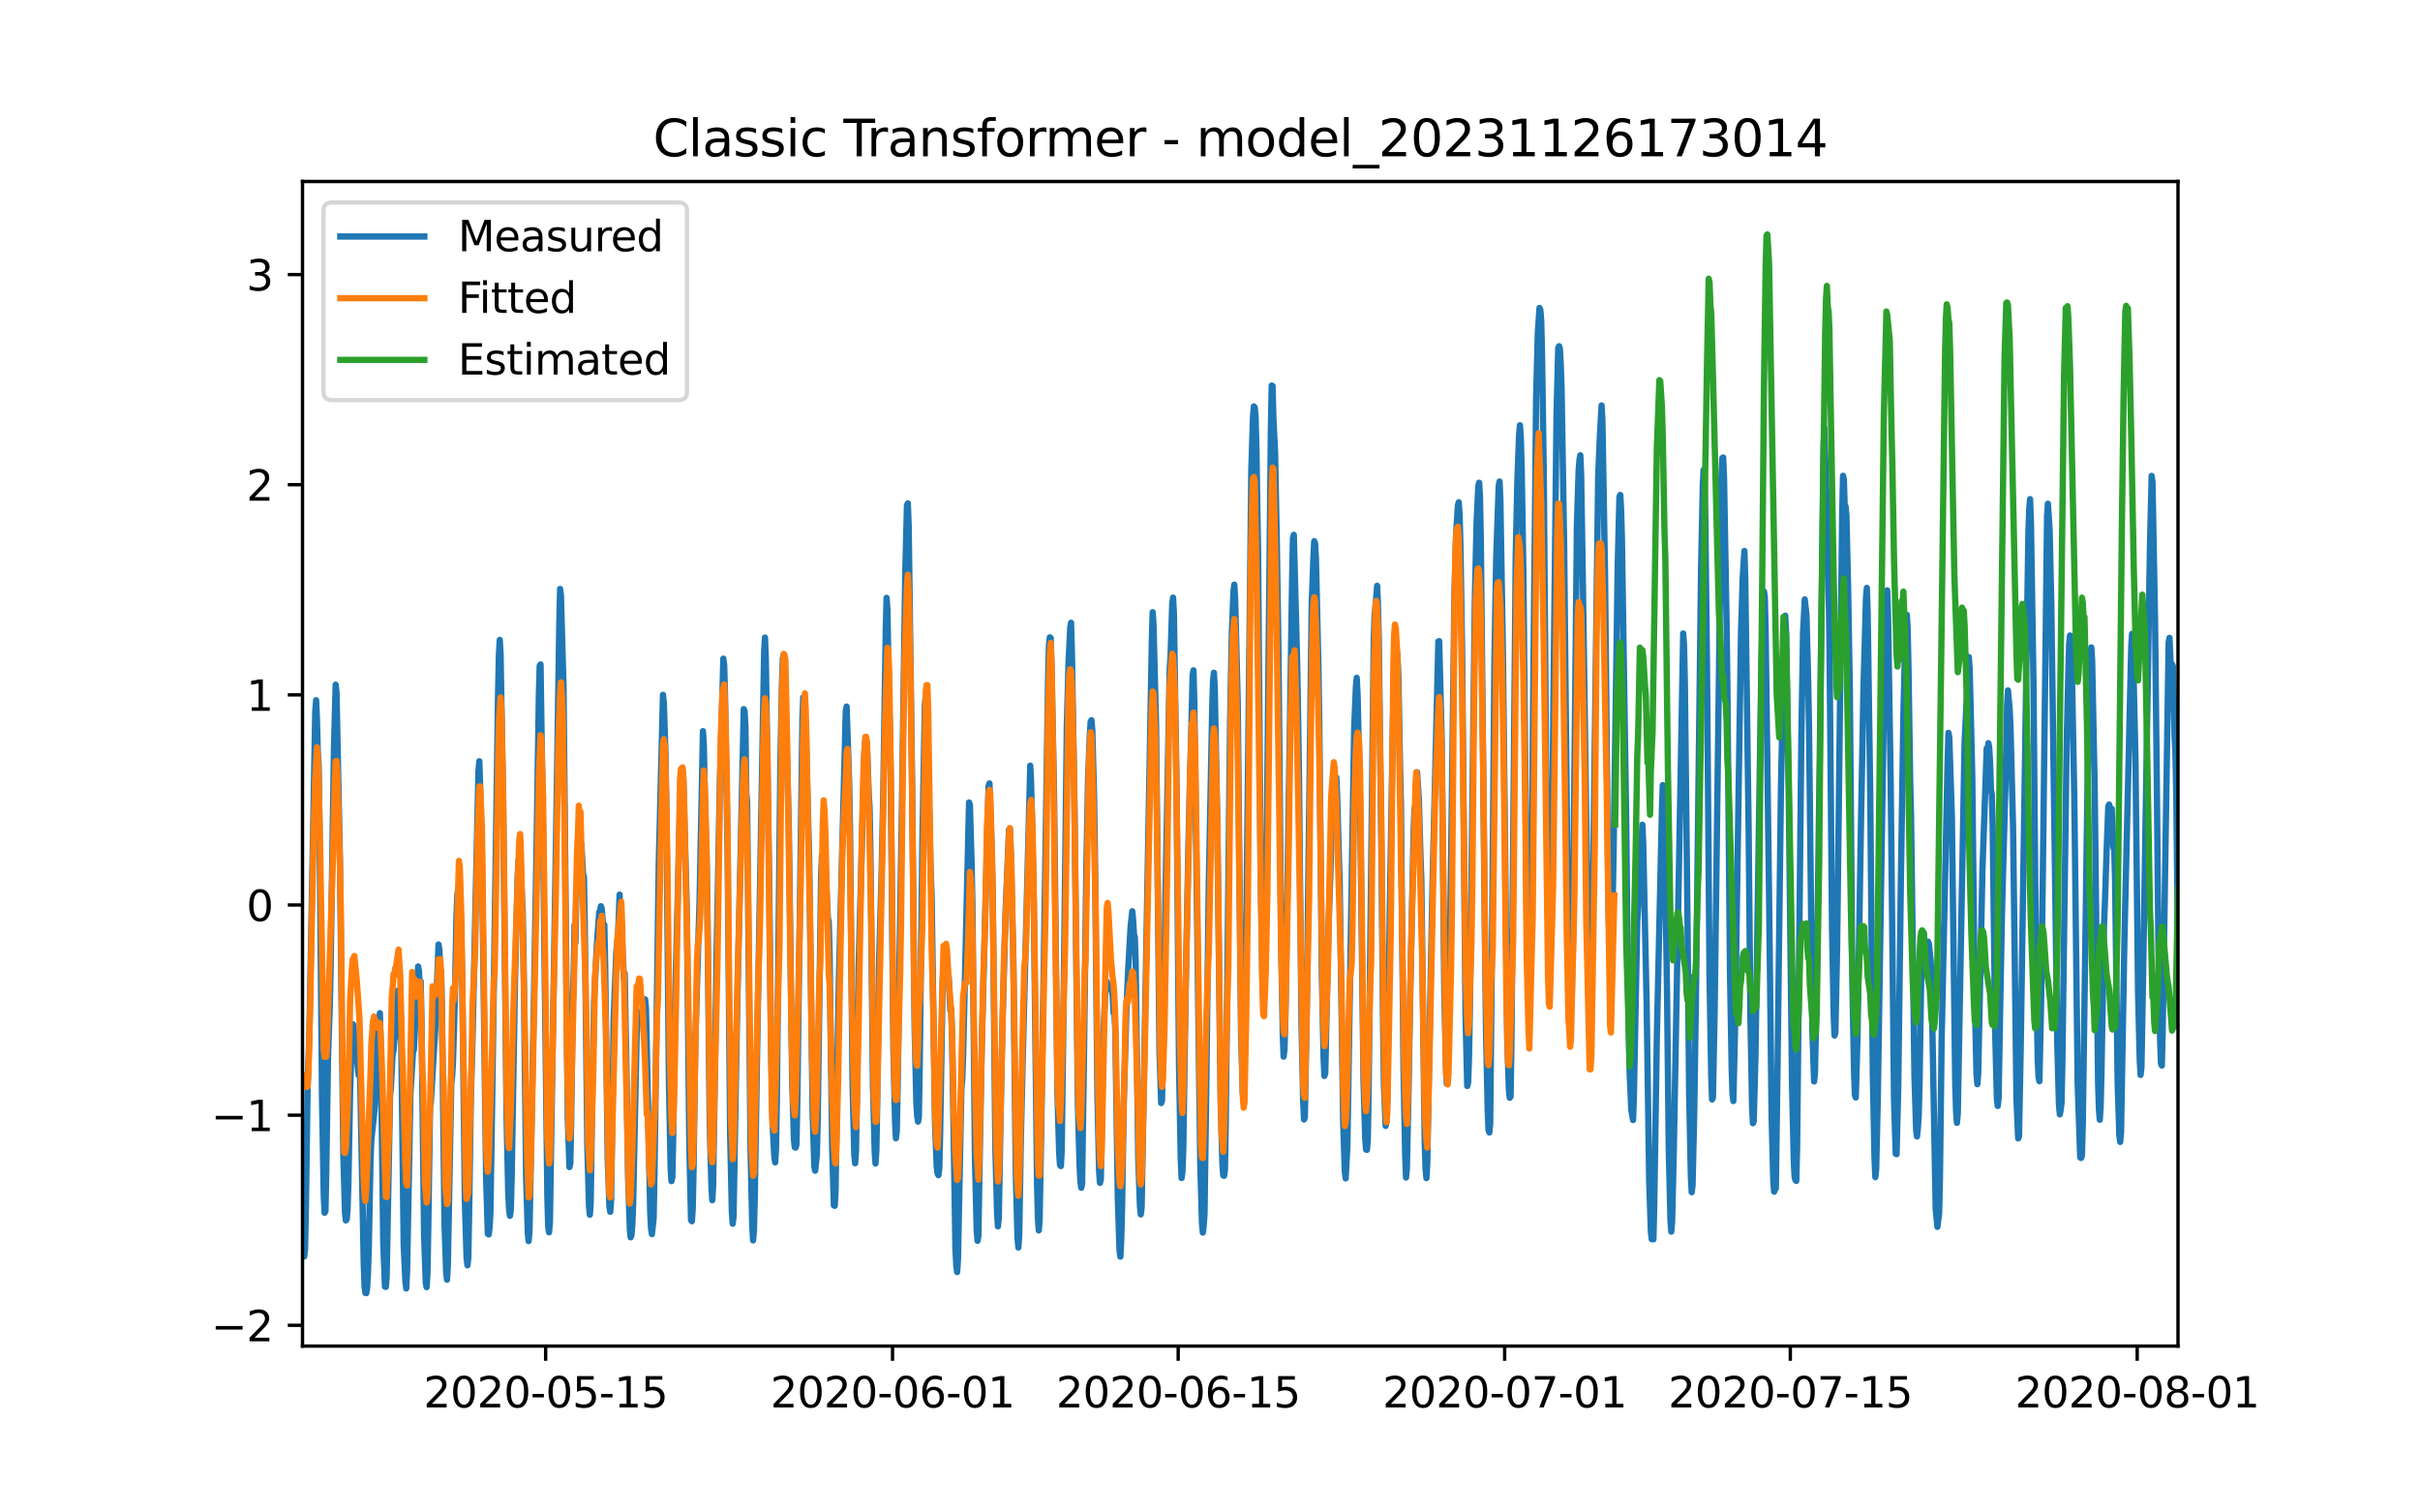 <?xml version="1.0" encoding="utf-8" standalone="no"?>
<!DOCTYPE svg PUBLIC "-//W3C//DTD SVG 1.1//EN"
  "http://www.w3.org/Graphics/SVG/1.1/DTD/svg11.dtd">
<svg xmlns:xlink="http://www.w3.org/1999/xlink" width="576pt" height="360pt" viewBox="0 0 576 360" xmlns="http://www.w3.org/2000/svg" version="1.1">
 <defs>
  <style type="text/css">*{stroke-linejoin: round; stroke-linecap: butt}</style>
 </defs>
 <g id="figure_1">
  <g id="patch_1">
   <path d="M 0 360 
L 576 360 
L 576 0 
L 0 0 
z
" style="fill: #ffffff"/>
  </g>
  <g id="axes_1">
   <g id="patch_2">
    <path d="M 72 320.4 
L 518.4 320.4 
L 518.4 43.2 
L 72 43.2 
z
" style="fill: #ffffff"/>
   </g>
   <g id="matplotlib.axis_1">
    <g id="xtick_1">
     <g id="line2d_1">
      <defs>
       <path id="m6e565cbce0" d="M 0 0 
L 0 3.5 
" style="stroke: #000000; stroke-width: 0.8"/>
      </defs>
      <g>
       <use xlink:href="#m6e565cbce0" x="129.874" y="320.4" style="stroke: #000000; stroke-width: 0.8"/>
      </g>
     </g>
     <g id="text_1">
      <!-- 2020-05-15 -->
      <g transform="translate(100.816 334.998) scale(0.1 -0.1)">
       <defs>
        <path id="DejaVuSans-32" d="M 1228 531 
L 3431 531 
L 3431 0 
L 469 0 
L 469 531 
Q 828 903 1448 1529 
Q 2069 2156 2228 2338 
Q 2531 2678 2651 2914 
Q 2772 3150 2772 3378 
Q 2772 3750 2511 3984 
Q 2250 4219 1831 4219 
Q 1534 4219 1204 4116 
Q 875 4013 500 3803 
L 500 4441 
Q 881 4594 1212 4672 
Q 1544 4750 1819 4750 
Q 2544 4750 2975 4387 
Q 3406 4025 3406 3419 
Q 3406 3131 3298 2873 
Q 3191 2616 2906 2266 
Q 2828 2175 2409 1742 
Q 1991 1309 1228 531 
z
" transform="scale(0.016)"/>
        <path id="DejaVuSans-30" d="M 2034 4250 
Q 1547 4250 1301 3770 
Q 1056 3291 1056 2328 
Q 1056 1369 1301 889 
Q 1547 409 2034 409 
Q 2525 409 2770 889 
Q 3016 1369 3016 2328 
Q 3016 3291 2770 3770 
Q 2525 4250 2034 4250 
z
M 2034 4750 
Q 2819 4750 3233 4129 
Q 3647 3509 3647 2328 
Q 3647 1150 3233 529 
Q 2819 -91 2034 -91 
Q 1250 -91 836 529 
Q 422 1150 422 2328 
Q 422 3509 836 4129 
Q 1250 4750 2034 4750 
z
" transform="scale(0.016)"/>
        <path id="DejaVuSans-2d" d="M 313 2009 
L 1997 2009 
L 1997 1497 
L 313 1497 
L 313 2009 
z
" transform="scale(0.016)"/>
        <path id="DejaVuSans-35" d="M 691 4666 
L 3169 4666 
L 3169 4134 
L 1269 4134 
L 1269 2991 
Q 1406 3038 1543 3061 
Q 1681 3084 1819 3084 
Q 2600 3084 3056 2656 
Q 3513 2228 3513 1497 
Q 3513 744 3044 326 
Q 2575 -91 1722 -91 
Q 1428 -91 1123 -41 
Q 819 9 494 109 
L 494 744 
Q 775 591 1075 516 
Q 1375 441 1709 441 
Q 2250 441 2565 725 
Q 2881 1009 2881 1497 
Q 2881 1984 2565 2268 
Q 2250 2553 1709 2553 
Q 1456 2553 1204 2497 
Q 953 2441 691 2322 
L 691 4666 
z
" transform="scale(0.016)"/>
        <path id="DejaVuSans-31" d="M 794 531 
L 1825 531 
L 1825 4091 
L 703 3866 
L 703 4441 
L 1819 4666 
L 2450 4666 
L 2450 531 
L 3481 531 
L 3481 0 
L 794 0 
L 794 531 
z
" transform="scale(0.016)"/>
       </defs>
       <use xlink:href="#DejaVuSans-32"/>
       <use xlink:href="#DejaVuSans-30" x="63.623"/>
       <use xlink:href="#DejaVuSans-32" x="127.246"/>
       <use xlink:href="#DejaVuSans-30" x="190.869"/>
       <use xlink:href="#DejaVuSans-2d" x="254.492"/>
       <use xlink:href="#DejaVuSans-30" x="290.576"/>
       <use xlink:href="#DejaVuSans-35" x="354.199"/>
       <use xlink:href="#DejaVuSans-2d" x="417.822"/>
       <use xlink:href="#DejaVuSans-31" x="453.906"/>
       <use xlink:href="#DejaVuSans-35" x="517.529"/>
      </g>
     </g>
    </g>
    <g id="xtick_2">
     <g id="line2d_2">
      <g>
       <use xlink:href="#m6e565cbce0" x="212.436" y="320.4" style="stroke: #000000; stroke-width: 0.8"/>
      </g>
     </g>
     <g id="text_2">
      <!-- 2020-06-01 -->
      <g transform="translate(183.378 334.998) scale(0.1 -0.1)">
       <defs>
        <path id="DejaVuSans-36" d="M 2113 2584 
Q 1688 2584 1439 2293 
Q 1191 2003 1191 1497 
Q 1191 994 1439 701 
Q 1688 409 2113 409 
Q 2538 409 2786 701 
Q 3034 994 3034 1497 
Q 3034 2003 2786 2293 
Q 2538 2584 2113 2584 
z
M 3366 4563 
L 3366 3988 
Q 3128 4100 2886 4159 
Q 2644 4219 2406 4219 
Q 1781 4219 1451 3797 
Q 1122 3375 1075 2522 
Q 1259 2794 1537 2939 
Q 1816 3084 2150 3084 
Q 2853 3084 3261 2657 
Q 3669 2231 3669 1497 
Q 3669 778 3244 343 
Q 2819 -91 2113 -91 
Q 1303 -91 875 529 
Q 447 1150 447 2328 
Q 447 3434 972 4092 
Q 1497 4750 2381 4750 
Q 2619 4750 2861 4703 
Q 3103 4656 3366 4563 
z
" transform="scale(0.016)"/>
       </defs>
       <use xlink:href="#DejaVuSans-32"/>
       <use xlink:href="#DejaVuSans-30" x="63.623"/>
       <use xlink:href="#DejaVuSans-32" x="127.246"/>
       <use xlink:href="#DejaVuSans-30" x="190.869"/>
       <use xlink:href="#DejaVuSans-2d" x="254.492"/>
       <use xlink:href="#DejaVuSans-30" x="290.576"/>
       <use xlink:href="#DejaVuSans-36" x="354.199"/>
       <use xlink:href="#DejaVuSans-2d" x="417.822"/>
       <use xlink:href="#DejaVuSans-30" x="453.906"/>
       <use xlink:href="#DejaVuSans-31" x="517.529"/>
      </g>
     </g>
    </g>
    <g id="xtick_3">
     <g id="line2d_3">
      <g>
       <use xlink:href="#m6e565cbce0" x="280.428" y="320.4" style="stroke: #000000; stroke-width: 0.8"/>
      </g>
     </g>
     <g id="text_3">
      <!-- 2020-06-15 -->
      <g transform="translate(251.37 334.998) scale(0.1 -0.1)">
       <use xlink:href="#DejaVuSans-32"/>
       <use xlink:href="#DejaVuSans-30" x="63.623"/>
       <use xlink:href="#DejaVuSans-32" x="127.246"/>
       <use xlink:href="#DejaVuSans-30" x="190.869"/>
       <use xlink:href="#DejaVuSans-2d" x="254.492"/>
       <use xlink:href="#DejaVuSans-30" x="290.576"/>
       <use xlink:href="#DejaVuSans-36" x="354.199"/>
       <use xlink:href="#DejaVuSans-2d" x="417.822"/>
       <use xlink:href="#DejaVuSans-31" x="453.906"/>
       <use xlink:href="#DejaVuSans-35" x="517.529"/>
      </g>
     </g>
    </g>
    <g id="xtick_4">
     <g id="line2d_4">
      <g>
       <use xlink:href="#m6e565cbce0" x="358.133" y="320.4" style="stroke: #000000; stroke-width: 0.8"/>
      </g>
     </g>
     <g id="text_4">
      <!-- 2020-07-01 -->
      <g transform="translate(329.075 334.998) scale(0.1 -0.1)">
       <defs>
        <path id="DejaVuSans-37" d="M 525 4666 
L 3525 4666 
L 3525 4397 
L 1831 0 
L 1172 0 
L 2766 4134 
L 525 4134 
L 525 4666 
z
" transform="scale(0.016)"/>
       </defs>
       <use xlink:href="#DejaVuSans-32"/>
       <use xlink:href="#DejaVuSans-30" x="63.623"/>
       <use xlink:href="#DejaVuSans-32" x="127.246"/>
       <use xlink:href="#DejaVuSans-30" x="190.869"/>
       <use xlink:href="#DejaVuSans-2d" x="254.492"/>
       <use xlink:href="#DejaVuSans-30" x="290.576"/>
       <use xlink:href="#DejaVuSans-37" x="354.199"/>
       <use xlink:href="#DejaVuSans-2d" x="417.822"/>
       <use xlink:href="#DejaVuSans-30" x="453.906"/>
       <use xlink:href="#DejaVuSans-31" x="517.529"/>
      </g>
     </g>
    </g>
    <g id="xtick_5">
     <g id="line2d_5">
      <g>
       <use xlink:href="#m6e565cbce0" x="426.125" y="320.4" style="stroke: #000000; stroke-width: 0.8"/>
      </g>
     </g>
     <g id="text_5">
      <!-- 2020-07-15 -->
      <g transform="translate(397.067 334.998) scale(0.1 -0.1)">
       <use xlink:href="#DejaVuSans-32"/>
       <use xlink:href="#DejaVuSans-30" x="63.623"/>
       <use xlink:href="#DejaVuSans-32" x="127.246"/>
       <use xlink:href="#DejaVuSans-30" x="190.869"/>
       <use xlink:href="#DejaVuSans-2d" x="254.492"/>
       <use xlink:href="#DejaVuSans-30" x="290.576"/>
       <use xlink:href="#DejaVuSans-37" x="354.199"/>
       <use xlink:href="#DejaVuSans-2d" x="417.822"/>
       <use xlink:href="#DejaVuSans-31" x="453.906"/>
       <use xlink:href="#DejaVuSans-35" x="517.529"/>
      </g>
     </g>
    </g>
    <g id="xtick_6">
     <g id="line2d_6">
      <g>
       <use xlink:href="#m6e565cbce0" x="508.687" y="320.4" style="stroke: #000000; stroke-width: 0.8"/>
      </g>
     </g>
     <g id="text_6">
      <!-- 2020-08-01 -->
      <g transform="translate(479.629 334.998) scale(0.1 -0.1)">
       <defs>
        <path id="DejaVuSans-38" d="M 2034 2216 
Q 1584 2216 1326 1975 
Q 1069 1734 1069 1313 
Q 1069 891 1326 650 
Q 1584 409 2034 409 
Q 2484 409 2743 651 
Q 3003 894 3003 1313 
Q 3003 1734 2745 1975 
Q 2488 2216 2034 2216 
z
M 1403 2484 
Q 997 2584 770 2862 
Q 544 3141 544 3541 
Q 544 4100 942 4425 
Q 1341 4750 2034 4750 
Q 2731 4750 3128 4425 
Q 3525 4100 3525 3541 
Q 3525 3141 3298 2862 
Q 3072 2584 2669 2484 
Q 3125 2378 3379 2068 
Q 3634 1759 3634 1313 
Q 3634 634 3220 271 
Q 2806 -91 2034 -91 
Q 1263 -91 848 271 
Q 434 634 434 1313 
Q 434 1759 690 2068 
Q 947 2378 1403 2484 
z
M 1172 3481 
Q 1172 3119 1398 2916 
Q 1625 2713 2034 2713 
Q 2441 2713 2670 2916 
Q 2900 3119 2900 3481 
Q 2900 3844 2670 4047 
Q 2441 4250 2034 4250 
Q 1625 4250 1398 4047 
Q 1172 3844 1172 3481 
z
" transform="scale(0.016)"/>
       </defs>
       <use xlink:href="#DejaVuSans-32"/>
       <use xlink:href="#DejaVuSans-30" x="63.623"/>
       <use xlink:href="#DejaVuSans-32" x="127.246"/>
       <use xlink:href="#DejaVuSans-30" x="190.869"/>
       <use xlink:href="#DejaVuSans-2d" x="254.492"/>
       <use xlink:href="#DejaVuSans-30" x="290.576"/>
       <use xlink:href="#DejaVuSans-38" x="354.199"/>
       <use xlink:href="#DejaVuSans-2d" x="417.822"/>
       <use xlink:href="#DejaVuSans-30" x="453.906"/>
       <use xlink:href="#DejaVuSans-31" x="517.529"/>
      </g>
     </g>
    </g>
   </g>
   <g id="matplotlib.axis_2">
    <g id="ytick_1">
     <g id="line2d_7">
      <defs>
       <path id="me943a03cdc" d="M 0 0 
L -3.5 0 
" style="stroke: #000000; stroke-width: 0.8"/>
      </defs>
      <g>
       <use xlink:href="#me943a03cdc" x="72" y="315.452" style="stroke: #000000; stroke-width: 0.8"/>
      </g>
     </g>
     <g id="text_7">
      <!-- −2 -->
      <g transform="translate(50.258 319.251) scale(0.1 -0.1)">
       <defs>
        <path id="DejaVuSans-2212" d="M 678 2272 
L 4684 2272 
L 4684 1741 
L 678 1741 
L 678 2272 
z
" transform="scale(0.016)"/>
       </defs>
       <use xlink:href="#DejaVuSans-2212"/>
       <use xlink:href="#DejaVuSans-32" x="83.789"/>
      </g>
     </g>
    </g>
    <g id="ytick_2">
     <g id="line2d_8">
      <g>
       <use xlink:href="#me943a03cdc" x="72" y="265.432" style="stroke: #000000; stroke-width: 0.8"/>
      </g>
     </g>
     <g id="text_8">
      <!-- −1 -->
      <g transform="translate(50.258 269.231) scale(0.1 -0.1)">
       <use xlink:href="#DejaVuSans-2212"/>
       <use xlink:href="#DejaVuSans-31" x="83.789"/>
      </g>
     </g>
    </g>
    <g id="ytick_3">
     <g id="line2d_9">
      <g>
       <use xlink:href="#me943a03cdc" x="72" y="215.412" style="stroke: #000000; stroke-width: 0.8"/>
      </g>
     </g>
     <g id="text_9">
      <!-- 0 -->
      <g transform="translate(58.638 219.211) scale(0.1 -0.1)">
       <use xlink:href="#DejaVuSans-30"/>
      </g>
     </g>
    </g>
    <g id="ytick_4">
     <g id="line2d_10">
      <g>
       <use xlink:href="#me943a03cdc" x="72" y="165.392" style="stroke: #000000; stroke-width: 0.8"/>
      </g>
     </g>
     <g id="text_10">
      <!-- 1 -->
      <g transform="translate(58.638 169.191) scale(0.1 -0.1)">
       <use xlink:href="#DejaVuSans-31"/>
      </g>
     </g>
    </g>
    <g id="ytick_5">
     <g id="line2d_11">
      <g>
       <use xlink:href="#me943a03cdc" x="72" y="115.372" style="stroke: #000000; stroke-width: 0.8"/>
      </g>
     </g>
     <g id="text_11">
      <!-- 2 -->
      <g transform="translate(58.638 119.172) scale(0.1 -0.1)">
       <use xlink:href="#DejaVuSans-32"/>
      </g>
     </g>
    </g>
    <g id="ytick_6">
     <g id="line2d_12">
      <g>
       <use xlink:href="#me943a03cdc" x="72" y="65.352" style="stroke: #000000; stroke-width: 0.8"/>
      </g>
     </g>
     <g id="text_12">
      <!-- 3 -->
      <g transform="translate(58.638 69.152) scale(0.1 -0.1)">
       <defs>
        <path id="DejaVuSans-33" d="M 2597 2516 
Q 3050 2419 3304 2112 
Q 3559 1806 3559 1356 
Q 3559 666 3084 287 
Q 2609 -91 1734 -91 
Q 1441 -91 1130 -33 
Q 819 25 488 141 
L 488 750 
Q 750 597 1062 519 
Q 1375 441 1716 441 
Q 2309 441 2620 675 
Q 2931 909 2931 1356 
Q 2931 1769 2642 2001 
Q 2353 2234 1838 2234 
L 1294 2234 
L 1294 2753 
L 1863 2753 
Q 2328 2753 2575 2939 
Q 2822 3125 2822 3475 
Q 2822 3834 2567 4026 
Q 2313 4219 1838 4219 
Q 1578 4219 1281 4162 
Q 984 4106 628 3988 
L 628 4550 
Q 988 4650 1302 4700 
Q 1616 4750 1894 4750 
Q 2613 4750 3031 4423 
Q 3450 4097 3450 3541 
Q 3450 3153 3228 2886 
Q 3006 2619 2597 2516 
z
" transform="scale(0.016)"/>
       </defs>
       <use xlink:href="#DejaVuSans-33"/>
      </g>
     </g>
    </g>
   </g>
   <g id="line2d_13">
    <path d="M 72 288.464 
L 72.405 299.065 
L 72.607 297.455 
L 72.809 287.483 
L 73.214 258.587 
L 73.619 246.966 
L 75.035 169.426 
L 75.238 166.659 
L 75.44 171.389 
L 75.642 179.065 
L 75.845 182.147 
L 76.047 196.398 
L 76.654 262.081 
L 77.059 284.577 
L 77.261 288.661 
L 77.464 288.307 
L 77.666 278.296 
L 78.071 251.658 
L 78.475 239.997 
L 78.678 231.458 
L 79.487 178.182 
L 79.892 162.968 
L 80.094 164.794 
L 80.904 204.447 
L 81.713 274.88 
L 82.118 288.582 
L 82.32 290.486 
L 82.523 290.211 
L 82.725 287.856 
L 82.927 281.476 
L 83.332 259.981 
L 83.737 246.593 
L 83.939 243.747 
L 84.141 244.002 
L 84.546 249.989 
L 84.749 251.952 
L 84.951 251.972 
L 85.356 255.898 
L 85.558 252.776 
L 85.76 258.508 
L 86.57 300.556 
L 86.772 306.249 
L 86.974 307.741 
L 87.177 307.8 
L 87.379 306.544 
L 87.582 303.049 
L 87.784 296.729 
L 88.189 276.097 
L 88.391 271.249 
L 89.2 263.691 
L 89.403 259.824 
L 89.807 245.984 
L 90.212 243.688 
L 90.415 241.155 
L 90.617 248.595 
L 91.224 295.924 
L 91.629 306.249 
L 91.831 306.308 
L 92.033 303.972 
L 92.843 260.786 
L 93.045 258.783 
L 93.45 250.735 
L 93.652 250.244 
L 93.855 247.496 
L 94.057 246.907 
L 94.259 244.453 
L 94.462 238.466 
L 94.664 235.796 
L 94.866 236.66 
L 95.069 239.605 
L 95.271 236.012 
L 95.473 245.474 
L 96.081 296.277 
L 96.485 304.895 
L 96.688 306.681 
L 96.89 302.618 
L 97.699 260.099 
L 98.306 250.264 
L 98.509 249.91 
L 99.521 230.045 
L 99.723 231.222 
L 99.925 235.306 
L 100.128 233.598 
L 100.33 243.099 
L 100.937 293.961 
L 101.342 305.444 
L 101.544 306.367 
L 101.747 302.892 
L 101.949 291.703 
L 102.354 263.593 
L 102.556 262.14 
L 103.568 245.494 
L 104.377 224.803 
L 104.58 226.001 
L 104.782 231.046 
L 104.984 231.026 
L 105.187 239.349 
L 105.794 291.016 
L 106.198 302.951 
L 106.401 304.6 
L 106.603 300.831 
L 107.413 257.841 
L 107.615 256.231 
L 107.817 252.796 
L 108.222 239.192 
L 108.627 218.875 
L 108.829 213.32 
L 109.031 211.553 
L 109.638 219.68 
L 109.841 224.764 
L 110.043 234.501 
L 110.65 286.03 
L 111.055 299.379 
L 111.257 301.165 
L 111.46 299.536 
L 111.662 288.857 
L 112.067 261.473 
L 112.471 247.437 
L 113.888 183.403 
L 114.09 181.185 
L 114.293 187.565 
L 114.495 198.263 
L 114.697 202.562 
L 115.102 234.403 
L 115.709 280.612 
L 116.114 293.666 
L 116.316 293.823 
L 116.519 292.272 
L 116.721 288.876 
L 117.126 263.377 
L 118.542 165.402 
L 118.745 155.94 
L 118.947 152.309 
L 119.149 155.744 
L 119.756 191.196 
L 120.566 265.477 
L 120.97 284.028 
L 121.173 287.856 
L 121.375 289.387 
L 121.578 288.032 
L 121.78 280.612 
L 122.589 232.871 
L 123.196 209.04 
L 123.399 204.761 
L 123.601 204.957 
L 123.803 204.427 
L 124.411 216.971 
L 124.613 227.238 
L 125.22 279.925 
L 125.625 293.529 
L 125.827 295.394 
L 126.029 293.018 
L 127.041 240.233 
L 127.648 205.212 
L 128.255 165.54 
L 128.458 158.473 
L 128.66 158.159 
L 129.267 199.657 
L 130.279 284.695 
L 130.481 292.017 
L 130.684 293.313 
L 130.886 290.898 
L 132.505 188.939 
L 133.112 148.991 
L 133.314 140.177 
L 133.517 141.767 
L 133.921 156.156 
L 134.124 163.106 
L 135.135 265.968 
L 135.54 277.785 
L 135.743 276.902 
L 135.945 266.989 
L 136.35 237.583 
L 136.552 231.242 
L 136.754 220.131 
L 136.957 224.411 
L 137.159 213.83 
L 137.766 205.566 
L 137.968 205.939 
L 138.373 200.874 
L 138.778 207.941 
L 138.98 208.726 
L 139.183 219.778 
L 139.79 272.799 
L 140.194 287.188 
L 140.397 289.132 
L 140.599 286.305 
L 141.004 258.018 
L 141.409 238.191 
L 142.016 225.647 
L 142.623 217.089 
L 142.825 216.833 
L 143.027 215.695 
L 143.23 216.343 
L 143.634 221.29 
L 143.837 220.131 
L 144.039 229.672 
L 144.646 275.881 
L 145.051 287.208 
L 145.253 288.425 
L 145.456 285.48 
L 145.86 257.704 
L 146.063 242.294 
L 146.67 226.865 
L 146.872 224.352 
L 147.075 223.331 
L 147.479 212.927 
L 147.682 220.858 
L 147.884 221.78 
L 148.086 224.234 
L 148.491 232.97 
L 148.693 231.694 
L 149.098 253.856 
L 149.503 280.259 
L 149.908 292.567 
L 150.11 294.51 
L 150.312 293.961 
L 150.515 291.291 
L 150.717 285.893 
L 151.122 266.145 
L 151.526 246.75 
L 151.931 241.254 
L 152.133 240.841 
L 152.336 242.706 
L 152.538 243.197 
L 152.741 241.254 
L 152.943 241.528 
L 153.145 240.606 
L 153.348 240.645 
L 153.55 237.877 
L 153.752 239.958 
L 154.764 288.68 
L 154.966 292.43 
L 155.169 293.745 
L 155.574 290.015 
L 155.776 279.532 
L 156.788 205.742 
L 157.799 165.383 
L 158.002 167.287 
L 158.407 179.791 
L 158.609 192.629 
L 159.216 257.625 
L 159.621 278.08 
L 159.823 281.123 
L 160.025 280.259 
L 160.228 270.974 
L 160.632 240.233 
L 161.847 192.59 
L 162.251 183.069 
L 162.454 183.207 
L 162.656 185.916 
L 163.465 216.048 
L 164.073 272.74 
L 164.477 290.368 
L 164.68 290.682 
L 164.882 287.62 
L 165.084 278.001 
L 165.489 247.908 
L 166.501 214.674 
L 167.31 174.02 
L 167.513 177.2 
L 167.917 196.693 
L 168.12 200.913 
L 168.322 211.671 
L 168.929 267.951 
L 169.334 282.34 
L 169.536 285.677 
L 169.739 282.202 
L 170.143 256.349 
L 170.548 227.63 
L 171.357 185.405 
L 171.56 179.693 
L 172.167 156.765 
L 172.369 158.296 
L 172.572 165.795 
L 173.179 202.719 
L 173.786 270.071 
L 174.19 288.445 
L 174.393 291.271 
L 174.595 289.544 
L 175 266.616 
L 175.405 242.922 
L 177.023 168.779 
L 177.226 169.269 
L 177.428 172.98 
L 177.63 188.703 
L 177.833 191.02 
L 178.238 232.832 
L 178.642 273.506 
L 179.047 291.703 
L 179.249 295.237 
L 179.452 292.842 
L 179.654 284.597 
L 180.261 246.809 
L 181.88 154.861 
L 182.082 151.759 
L 182.285 157.138 
L 183.094 210.571 
L 183.499 247.574 
L 183.904 267.931 
L 184.308 275.371 
L 184.511 276.666 
L 184.713 273.212 
L 184.915 260.511 
L 185.725 182.677 
L 186.129 162.379 
L 186.332 156.628 
L 186.534 155.901 
L 186.737 158.316 
L 187.748 196.712 
L 188.558 257.664 
L 188.962 271.131 
L 189.165 273.074 
L 189.367 273.153 
L 189.57 272.446 
L 189.772 262.199 
L 190.986 171.017 
L 191.188 165.972 
L 191.391 165.932 
L 191.795 174.628 
L 192.605 204.388 
L 193.414 264.594 
L 193.819 277.628 
L 194.021 278.649 
L 194.426 274.88 
L 194.628 266.361 
L 195.438 208.432 
L 195.64 203.662 
L 195.843 204.82 
L 196.247 210.591 
L 196.45 211.141 
L 196.652 210.768 
L 197.057 218.581 
L 197.259 219.385 
L 197.461 227.395 
L 198.069 273.408 
L 198.473 286.913 
L 198.676 287.012 
L 198.878 283.537 
L 199.283 254.229 
L 199.687 232.498 
L 201.306 169.269 
L 201.509 168.17 
L 202.116 186.446 
L 202.318 197.066 
L 202.925 258.077 
L 203.33 274.88 
L 203.532 276.882 
L 203.735 274.036 
L 203.937 263.063 
L 204.342 230.692 
L 205.758 178.633 
L 205.96 176.258 
L 206.163 176.395 
L 206.365 177.75 
L 206.77 189.037 
L 206.972 192.08 
L 207.175 202.405 
L 207.782 258.646 
L 208.186 274.036 
L 208.389 276.941 
L 208.591 273.761 
L 208.793 262.454 
L 209.198 230.261 
L 209.805 209.04 
L 210.21 190.097 
L 210.817 150.385 
L 211.019 142.297 
L 211.222 145.124 
L 211.626 168.445 
L 211.829 173.411 
L 212.031 187.447 
L 212.638 249.42 
L 213.043 267.126 
L 213.245 270.934 
L 213.448 269.305 
L 213.65 259.097 
L 214.257 217.874 
L 214.662 192.767 
L 215.471 136.212 
L 215.876 120.272 
L 216.078 119.821 
L 216.281 125.101 
L 217.09 185.877 
L 217.697 244.885 
L 218.102 262.474 
L 218.304 265.674 
L 218.507 266.969 
L 218.709 265.772 
L 218.911 253.64 
L 219.518 201.424 
L 220.125 167.876 
L 220.328 165.815 
L 220.53 167.935 
L 221.542 208.255 
L 221.744 213.163 
L 222.554 267.381 
L 222.958 277.746 
L 223.161 279.375 
L 223.363 279.709 
L 223.566 278.217 
L 223.768 269.914 
L 224.375 233.5 
L 224.78 226.276 
L 225.387 228.239 
L 225.589 231.595 
L 225.791 232.44 
L 226.196 240.429 
L 226.399 240.095 
L 226.601 246.22 
L 227.41 297.317 
L 227.613 301.165 
L 227.815 302.775 
L 228.017 299.732 
L 228.827 259.137 
L 229.029 256.918 
L 229.232 251.442 
L 230.648 191 
L 230.85 191.55 
L 231.255 205.291 
L 231.457 215.675 
L 232.065 276.372 
L 232.469 292.744 
L 232.672 295.335 
L 232.874 294.177 
L 233.279 270.071 
L 233.683 248.595 
L 235.302 187.035 
L 235.505 186.466 
L 236.112 204.682 
L 236.314 214.556 
L 236.921 273.781 
L 237.326 288.916 
L 237.528 291.9 
L 237.731 289.878 
L 238.135 267.048 
L 238.54 246.279 
L 239.349 216.794 
L 239.754 207.254 
L 240.159 197.517 
L 240.361 197.282 
L 240.564 202.484 
L 240.968 219.268 
L 241.171 226.492 
L 241.778 279.434 
L 242.182 294.55 
L 242.385 296.925 
L 242.587 294.078 
L 242.992 270.522 
L 243.397 253.405 
L 245.218 182.245 
L 245.42 186.289 
L 246.027 211.828 
L 246.837 281.868 
L 247.039 289.838 
L 247.241 292.861 
L 247.444 290.447 
L 247.848 267.99 
L 249.467 161.241 
L 249.67 153.546 
L 249.872 151.7 
L 250.074 151.857 
L 250.277 158.473 
L 250.884 189.076 
L 251.693 260.53 
L 252.098 274.37 
L 252.3 277.295 
L 252.503 277.55 
L 252.705 273.859 
L 253.11 242.647 
L 253.919 172.881 
L 254.324 157.825 
L 254.729 149.423 
L 254.931 148.226 
L 255.133 155.371 
L 255.74 191.079 
L 256.55 262.749 
L 256.954 277.491 
L 257.157 281.123 
L 257.359 282.713 
L 257.562 281.79 
L 257.966 254.268 
L 258.573 206.253 
L 258.978 185.602 
L 259.383 175.1 
L 259.585 171.821 
L 259.787 171.409 
L 259.99 173.902 
L 260.395 189.135 
L 260.597 201.856 
L 261.204 260.923 
L 261.609 278.747 
L 261.811 281.535 
L 262.013 280.789 
L 262.418 257.959 
L 262.62 246.514 
L 263.025 237.308 
L 263.228 234.638 
L 263.43 233.676 
L 263.835 234.893 
L 264.037 234.599 
L 264.239 235.502 
L 264.442 235.58 
L 264.644 235.325 
L 264.846 237.269 
L 265.049 241.116 
L 265.251 241.116 
L 265.453 244.944 
L 266.061 285.402 
L 266.465 297.632 
L 266.668 299.104 
L 266.87 295.119 
L 267.072 287.542 
L 267.477 262.297 
L 268.084 241.175 
L 268.489 231.379 
L 269.096 220.661 
L 269.501 216.892 
L 269.703 218.973 
L 269.905 222.408 
L 270.108 223.056 
L 270.31 229.063 
L 270.917 275.606 
L 271.322 287.012 
L 271.524 289.053 
L 271.727 287.424 
L 274.155 152.544 
L 274.357 145.713 
L 274.56 148.893 
L 275.167 172.862 
L 275.976 250.578 
L 276.381 262.552 
L 276.583 261.885 
L 276.988 241.077 
L 277.393 213.536 
L 278.404 159.278 
L 278.607 156.372 
L 279.011 143.77 
L 279.214 142.239 
L 279.416 146.302 
L 280.023 186.053 
L 280.63 254.033 
L 281.035 275.744 
L 281.237 280.396 
L 281.44 278.924 
L 281.642 273.31 
L 282.249 233.519 
L 282.856 201.463 
L 283.868 160.691 
L 284.07 159.552 
L 284.273 167.326 
L 285.284 246.495 
L 285.689 277.157 
L 286.094 291.212 
L 286.296 293.391 
L 286.499 291.664 
L 286.701 288.857 
L 287.106 259.294 
L 287.713 210.159 
L 288.522 168.759 
L 288.725 161.967 
L 288.927 160.122 
L 289.129 163.537 
L 289.736 195.77 
L 290.546 262.572 
L 290.95 277.138 
L 291.153 279.788 
L 291.355 279.866 
L 291.558 278.453 
L 291.76 266.557 
L 292.772 172.489 
L 293.176 151.524 
L 293.581 140.806 
L 293.784 139.157 
L 293.986 142.513 
L 294.593 166.855 
L 295.402 246.259 
L 295.807 260.275 
L 296.009 260.118 
L 296.414 240.763 
L 297.831 111.91 
L 298.235 99.209 
L 298.438 96.736 
L 298.64 96.991 
L 298.842 98.954 
L 299.045 106.629 
L 299.45 132.384 
L 300.057 207.823 
L 300.461 231.929 
L 300.664 237.681 
L 300.866 238.368 
L 301.068 231.851 
L 301.473 203.151 
L 302.485 102.586 
L 302.687 91.769 
L 302.89 91.867 
L 303.092 99.602 
L 303.497 107.866 
L 303.901 129.126 
L 304.306 155.823 
L 304.913 221.957 
L 305.318 246.181 
L 305.52 251.5 
L 305.723 249.793 
L 305.925 242.981 
L 306.532 204.8 
L 307.544 137.9 
L 307.746 128.144 
L 307.949 127.3 
L 308.758 158.139 
L 309.163 183.05 
L 309.77 243.256 
L 310.174 262.258 
L 310.377 266.459 
L 310.579 265.909 
L 310.984 243.531 
L 312.198 144.103 
L 312.603 132.993 
L 312.805 128.812 
L 313.007 129.342 
L 313.21 132.875 
L 313.817 159.238 
L 314.019 172.312 
L 314.626 232.125 
L 315.031 251.716 
L 315.233 256.094 
L 315.436 255.466 
L 315.84 237.524 
L 316.245 219.641 
L 316.65 208.157 
L 317.055 193.532 
L 317.662 186.348 
L 317.864 185.916 
L 318.066 185.052 
L 318.269 189.528 
L 318.876 210.689 
L 319.685 266.694 
L 320.09 278.904 
L 320.292 280.475 
L 320.697 272.897 
L 321.102 247.83 
L 322.316 173.353 
L 322.721 163.557 
L 322.923 161.339 
L 323.125 165.284 
L 323.732 191.687 
L 324.542 257.193 
L 324.947 270.856 
L 325.149 273.624 
L 325.351 273.683 
L 325.554 271.523 
L 325.756 259.745 
L 326.97 152.309 
L 327.172 146.263 
L 327.375 144.751 
L 327.78 139.431 
L 327.982 144.202 
L 328.184 152.603 
L 328.791 201.973 
L 329.196 243.766 
L 329.398 258.332 
L 329.803 267.99 
L 330.005 267.087 
L 330.208 261.728 
L 330.815 215.361 
L 331.422 178.829 
L 331.827 157.158 
L 332.029 154.39 
L 332.231 154.409 
L 332.434 154.586 
L 332.636 156.588 
L 332.838 160.927 
L 333.243 182.834 
L 333.446 191.452 
L 334.053 254.268 
L 334.457 275.096 
L 334.66 280.278 
L 334.862 277.982 
L 335.267 259.019 
L 335.671 235.737 
L 336.481 197.4 
L 336.683 192.551 
L 336.886 191.491 
L 337.088 185.582 
L 337.29 183.815 
L 337.695 189.999 
L 338.1 203.819 
L 338.302 209.433 
L 339.112 272.348 
L 339.314 278.276 
L 339.516 280.416 
L 339.719 276.529 
L 340.123 254.209 
L 340.933 211.71 
L 342.349 152.682 
L 342.552 152.603 
L 343.159 176.199 
L 343.766 236.189 
L 344.17 253.405 
L 344.373 257.959 
L 344.575 255.917 
L 344.778 249.302 
L 345.182 219.778 
L 346.194 140.786 
L 346.599 126.672 
L 347.003 120.351 
L 347.206 119.546 
L 347.408 122.589 
L 347.611 130.087 
L 348.015 155.038 
L 348.825 242.137 
L 349.229 258.489 
L 349.432 257.763 
L 349.634 252.227 
L 349.836 241.587 
L 351.051 141.767 
L 351.455 124.218 
L 351.86 115.757 
L 352.062 114.894 
L 352.265 118.368 
L 352.467 128.969 
L 353.277 208.392 
L 353.681 244.65 
L 354.086 263.946 
L 354.288 268.991 
L 354.491 269.541 
L 354.693 267.401 
L 355.098 227.218 
L 355.705 156.647 
L 356.11 133.032 
L 356.717 115.64 
L 356.919 114.599 
L 357.121 119.193 
L 357.526 143.691 
L 357.728 155.823 
L 358.74 247.103 
L 359.145 259.51 
L 359.347 261.296 
L 359.55 260.982 
L 359.752 247.594 
L 360.764 132.266 
L 361.168 114.03 
L 361.573 103.41 
L 361.776 101.211 
L 361.978 104.352 
L 362.18 111.046 
L 362.585 135.702 
L 363.394 220.563 
L 363.799 237.445 
L 364.001 238.23 
L 364.204 232.597 
L 364.406 222.978 
L 365.013 156.431 
L 365.62 94.675 
L 366.025 79.206 
L 366.43 73.297 
L 366.632 73.768 
L 366.834 76.301 
L 367.037 84.643 
L 367.442 112.577 
L 368.049 188.782 
L 368.453 217.992 
L 368.656 226.158 
L 368.858 228.435 
L 369.06 224.705 
L 369.263 215.263 
L 369.87 154.449 
L 370.477 98.758 
L 370.882 82.837 
L 371.084 82.406 
L 371.286 83.093 
L 371.489 86.862 
L 371.691 92.829 
L 372.298 130.166 
L 373.108 211.592 
L 373.512 232.891 
L 373.715 237.072 
L 374.119 236.405 
L 374.322 224.195 
L 375.333 124.709 
L 375.738 112.008 
L 375.941 109.417 
L 376.143 108.357 
L 376.345 113.323 
L 376.75 138.47 
L 377.559 194.926 
L 377.964 228.141 
L 378.369 241.371 
L 378.571 241.587 
L 378.774 235.894 
L 378.976 225.137 
L 380.392 113.304 
L 380.797 103.783 
L 381.202 96.5 
L 381.404 100.112 
L 382.011 135.623 
L 382.821 215.106 
L 383.225 230.555 
L 383.428 231.183 
L 383.63 226.06 
L 384.035 204.722 
L 385.047 134.269 
L 385.451 118.25 
L 385.654 117.799 
L 385.856 121.431 
L 386.058 128.753 
L 387.07 195.908 
L 387.475 234.403 
L 387.88 255.407 
L 388.284 264.182 
L 388.689 266.596 
L 388.891 261.08 
L 389.701 219.287 
L 390.308 208.53 
L 390.915 196.3 
L 391.117 200.894 
L 391.927 238.878 
L 392.534 281.299 
L 392.939 293.175 
L 393.141 294.962 
L 393.343 294.53 
L 393.546 294.981 
L 393.748 286.383 
L 394.355 246.868 
L 395.569 192.649 
L 395.772 186.878 
L 395.974 188.036 
L 396.176 196.025 
L 396.783 236.385 
L 397.188 273.369 
L 397.593 290.486 
L 397.795 293.156 
L 397.997 290.722 
L 398.402 273.31 
L 400.628 150.778 
L 400.83 153.506 
L 401.033 163.066 
L 401.64 217.835 
L 402.045 260.413 
L 402.449 279.925 
L 402.652 283.773 
L 402.854 282.183 
L 403.259 264.712 
L 403.663 237.426 
L 404.878 135.604 
L 405.282 115.895 
L 405.485 111.851 
L 405.687 112.891 
L 405.889 122.981 
L 406.294 158.865 
L 406.901 233.205 
L 407.306 256.31 
L 407.508 261.689 
L 407.711 261.178 
L 408.115 240.782 
L 409.734 113.755 
L 409.937 109.024 
L 410.139 108.887 
L 410.341 113.304 
L 410.948 147.971 
L 411.151 163.243 
L 411.758 231.026 
L 412.162 254.131 
L 412.365 260.354 
L 412.567 262.062 
L 412.972 244.728 
L 414.388 150.542 
L 414.793 137.547 
L 415.198 131.148 
L 415.4 137.645 
L 416.21 197.694 
L 416.614 241.116 
L 417.019 263.259 
L 417.221 267.342 
L 417.424 266.812 
L 417.828 251.304 
L 419.245 157.491 
L 419.65 144.437 
L 419.852 140.766 
L 420.054 142.14 
L 420.257 150.444 
L 421.066 213.045 
L 421.673 265.85 
L 422.078 281.26 
L 422.28 283.635 
L 422.483 283.007 
L 422.685 282.85 
L 423.09 253.385 
L 423.899 187.231 
L 424.709 149.58 
L 424.911 146.538 
L 425.113 150.366 
L 425.518 175.374 
L 425.72 186.662 
L 426.53 258.057 
L 426.935 275.822 
L 427.137 280.102 
L 427.339 280.867 
L 427.542 281.083 
L 427.744 272.858 
L 428.149 234.265 
L 428.756 175.08 
L 429.16 150.562 
L 429.565 142.67 
L 429.97 146.42 
L 430.375 161.928 
L 430.577 173.058 
L 431.386 245.71 
L 431.791 257.409 
L 431.993 255.466 
L 432.398 236.051 
L 433.208 173.824 
L 434.017 106.551 
L 434.219 101.879 
L 435.029 128.085 
L 435.434 151.975 
L 436.041 220.033 
L 436.445 241.568 
L 436.648 246.475 
L 436.85 245.827 
L 437.255 226.138 
L 437.659 192.767 
L 438.469 122.549 
L 438.671 113.245 
L 438.874 114.167 
L 439.076 120.959 
L 439.278 120.528 
L 439.481 122.667 
L 439.885 140.393 
L 440.29 164.048 
L 440.897 234.206 
L 441.302 255.525 
L 441.504 260.707 
L 441.707 261.217 
L 442.111 247.143 
L 442.921 197.439 
L 443.528 164.126 
L 444.135 142.396 
L 444.337 139.922 
L 444.54 146.047 
L 445.147 189.096 
L 445.754 255.191 
L 446.158 275.449 
L 446.361 280.18 
L 446.563 278.276 
L 446.968 260.216 
L 448.587 155.332 
L 448.991 142.729 
L 449.194 140.511 
L 449.396 146.871 
L 450.003 185.445 
L 450.813 261.905 
L 451.217 274.605 
L 451.42 274.723 
L 451.824 258.312 
L 452.432 210.159 
L 453.039 170.133 
L 453.443 153.86 
L 453.848 146.341 
L 454.05 149.561 
L 454.253 159.101 
L 454.657 186.23 
L 454.86 194.298 
L 455.669 256.114 
L 456.074 269.05 
L 456.276 270.503 
L 456.479 268.598 
L 456.681 265.634 
L 456.883 257.998 
L 457.288 232.204 
L 457.693 221.741 
L 457.895 222.408 
L 458.3 227.905 
L 458.502 227.768 
L 458.907 224.116 
L 459.109 224.627 
L 459.514 228.592 
L 459.716 232.695 
L 460.728 287.797 
L 461.133 292.017 
L 461.538 288.857 
L 461.74 280.337 
L 462.145 247.398 
L 463.561 181.362 
L 463.764 174.432 
L 463.966 175.551 
L 464.573 194.141 
L 465.382 258.077 
L 465.585 264.672 
L 465.787 267.264 
L 465.989 264.947 
L 467.608 176.611 
L 468.62 156.392 
L 468.822 159.376 
L 469.43 184.424 
L 470.037 238.564 
L 470.441 255.544 
L 470.644 258.057 
L 470.846 255.603 
L 471.858 206.999 
L 472.87 178.123 
L 473.072 178.594 
L 473.274 176.886 
L 473.477 178.083 
L 473.679 181.695 
L 473.881 187.977 
L 474.084 189.076 
L 474.286 196.398 
L 474.893 246.141 
L 475.298 261.649 
L 475.5 263.239 
L 475.703 261.296 
L 476.107 238.034 
L 476.512 217.03 
L 477.321 186.976 
L 477.726 167.738 
L 477.929 164.342 
L 478.333 168.818 
L 478.536 173.078 
L 479.143 196.87 
L 479.952 261.551 
L 480.357 270.954 
L 480.559 270.561 
L 480.964 249.479 
L 482.785 126.947 
L 482.987 121.313 
L 483.19 118.8 
L 483.392 124.179 
L 483.999 162.222 
L 484.606 230.084 
L 485.011 252.246 
L 485.213 256.447 
L 485.416 257.35 
L 485.82 238.486 
L 486.225 208.707 
L 487.237 122.844 
L 487.439 119.899 
L 487.844 126.161 
L 488.249 143.927 
L 489.261 217.913 
L 489.665 248.595 
L 490.07 263.004 
L 490.272 265.242 
L 490.475 264.162 
L 490.677 262.474 
L 490.879 253.189 
L 491.891 177.122 
L 492.296 160.22 
L 492.498 153.173 
L 492.701 151.249 
L 492.903 152.8 
L 493.105 157.393 
L 493.712 189.371 
L 494.522 258.057 
L 495.129 275.489 
L 495.331 275.626 
L 495.534 275.037 
L 495.736 267.833 
L 496.95 180.537 
L 497.557 157.295 
L 497.76 154.095 
L 497.962 157.158 
L 498.569 187.211 
L 499.378 257.625 
L 499.581 264.142 
L 499.783 266.518 
L 499.985 263.357 
L 500.188 255.23 
L 500.795 220.014 
L 500.997 215.145 
L 501.402 202.66 
L 501.807 191.923 
L 502.009 191.491 
L 502.211 193.454 
L 502.414 194.062 
L 502.616 192.472 
L 503.021 201.738 
L 503.223 202.268 
L 503.426 209.433 
L 504.033 257.782 
L 504.437 270.247 
L 504.64 271.798 
L 504.842 269.541 
L 505.247 246.298 
L 505.651 223.586 
L 507.27 153.82 
L 507.473 150.856 
L 507.675 154.095 
L 508.282 180.832 
L 508.889 236.169 
L 509.294 252.502 
L 509.496 255.858 
L 509.699 254.111 
L 510.103 231.654 
L 511.722 130.205 
L 512.127 113.264 
L 512.329 114.776 
L 512.936 147.558 
L 513.341 184.699 
L 513.746 226.158 
L 514.15 247.83 
L 514.353 253.149 
L 514.555 253.621 
L 514.758 245.14 
L 516.174 152.859 
L 516.376 151.818 
L 516.781 160.711 
L 516.984 158.1 
L 517.186 158.61 
L 517.591 175.492 
L 517.793 179.536 
L 517.995 189.744 
L 518.4 227.571 
L 518.4 227.571 
" clip-path="url(#p34f1bf669c)" style="fill: none; stroke: #1f77b4; stroke-width: 1.5; stroke-linecap: square"/>
   </g>
   <g id="line2d_14">
    <path d="M 72 256.034 
L 72.202 256.034 
L 72.405 255.858 
L 72.607 256.419 
L 72.809 258.102 
L 73.012 258.731 
L 73.214 258.578 
L 73.416 255.369 
L 73.821 239.886 
L 74.631 198.067 
L 75.035 185.439 
L 75.44 177.901 
L 75.642 180.204 
L 75.845 185.665 
L 76.25 205.159 
L 77.059 249.761 
L 77.261 251.563 
L 77.464 250.959 
L 77.666 251.505 
L 77.868 247.689 
L 79.285 202.882 
L 79.69 185.962 
L 79.892 181.194 
L 80.094 181.116 
L 80.297 184.138 
L 80.904 205.441 
L 81.106 215.57 
L 81.511 252.262 
L 81.916 274.256 
L 82.118 274.433 
L 82.32 273.147 
L 82.725 264.156 
L 83.13 248.647 
L 83.332 238.12 
L 83.737 230.953 
L 83.939 228.376 
L 84.141 228.106 
L 84.344 227.54 
L 84.951 233.804 
L 85.558 242.195 
L 86.57 280.442 
L 86.772 284.535 
L 86.974 285.82 
L 87.177 282.831 
L 88.189 255.687 
L 88.391 248.427 
L 88.796 242.969 
L 88.998 241.965 
L 89.2 242.721 
L 89.403 242.938 
L 89.605 244.592 
L 90.01 243.523 
L 90.415 243.508 
L 90.617 246.435 
L 91.022 257.341 
L 91.629 278.846 
L 91.831 284.853 
L 92.033 284.934 
L 92.64 267.206 
L 93.248 237.257 
L 93.45 235.143 
L 93.652 231.862 
L 93.855 232.286 
L 94.057 230.409 
L 94.259 230.139 
L 94.866 226.03 
L 95.271 232.494 
L 95.676 249.555 
L 95.878 254.088 
L 96.485 277.155 
L 96.688 281.665 
L 96.89 282.182 
L 97.497 261.64 
L 98.104 231.35 
L 98.306 234.697 
L 98.509 235.099 
L 98.711 233.101 
L 99.116 237.18 
L 99.521 234.438 
L 99.925 233.661 
L 100.128 236.707 
L 100.532 255.164 
L 100.735 258.328 
L 101.139 281.697 
L 101.544 286.228 
L 101.747 284.374 
L 102.151 268.695 
L 102.354 263.852 
L 102.961 234.747 
L 103.163 237.299 
L 103.365 236.973 
L 103.568 234.672 
L 103.77 236.063 
L 103.972 236.568 
L 104.175 233.771 
L 104.377 228.339 
L 104.58 228.554 
L 104.782 228.298 
L 104.984 231.488 
L 105.389 254.656 
L 105.591 258.017 
L 105.996 282.287 
L 106.401 286.606 
L 106.603 285.867 
L 107.413 252.887 
L 107.615 239.653 
L 107.817 235.193 
L 108.02 238.107 
L 108.222 236.002 
L 108.627 229.834 
L 109.031 212.165 
L 109.234 204.889 
L 109.436 206.304 
L 109.841 218.922 
L 110.246 250.447 
L 110.448 257.078 
L 110.853 281.48 
L 111.055 285.383 
L 111.46 283.866 
L 112.269 251.38 
L 112.471 239.055 
L 113.079 226.712 
L 113.686 198.498 
L 114.09 187.191 
L 114.293 187.207 
L 114.697 196.84 
L 115.709 272.317 
L 115.912 277.31 
L 116.114 278.893 
L 116.316 276.373 
L 117.126 250.077 
L 117.53 233.246 
L 117.733 231.867 
L 118.745 171.903 
L 119.149 166.004 
L 119.352 169.217 
L 119.756 188.707 
L 120.566 259.623 
L 120.97 272.014 
L 121.173 273.265 
L 121.578 264.192 
L 122.185 240.289 
L 122.589 228.312 
L 123.399 204.941 
L 123.601 199.741 
L 123.803 198.516 
L 124.006 203.312 
L 124.411 222.016 
L 125.018 249.241 
L 125.422 273.252 
L 125.827 285.013 
L 126.029 284.492 
L 126.434 273.072 
L 127.851 206.999 
L 128.255 185.077 
L 128.66 175.001 
L 128.862 176.137 
L 129.267 189.998 
L 130.279 270.957 
L 130.684 276.945 
L 130.886 275.845 
L 131.493 252.018 
L 131.898 231.121 
L 132.302 212.995 
L 132.91 176.508 
L 133.314 165.207 
L 133.517 162.398 
L 133.719 165 
L 133.921 169.859 
L 134.326 193.426 
L 134.933 250.552 
L 135.338 268.475 
L 135.54 271.001 
L 135.743 269.621 
L 136.552 235.923 
L 137.361 202.186 
L 137.564 198.446 
L 137.766 191.766 
L 137.968 193.956 
L 138.171 193.247 
L 138.576 209.35 
L 138.98 221.95 
L 139.385 234.308 
L 139.587 244.823 
L 139.992 271.982 
L 140.397 278.551 
L 140.599 275.747 
L 141.004 262.721 
L 141.206 255.448 
L 141.611 232.626 
L 142.016 227.364 
L 142.42 224.036 
L 142.623 224.878 
L 142.825 219.265 
L 143.027 221.972 
L 143.23 217.983 
L 143.432 225.402 
L 143.634 227.452 
L 144.242 246.046 
L 144.849 279.782 
L 145.051 284.133 
L 145.253 285.01 
L 145.456 280.73 
L 146.872 223.985 
L 147.884 214.645 
L 148.086 220.096 
L 148.289 230.604 
L 148.491 231.402 
L 148.896 251.295 
L 149.503 277.464 
L 149.705 284.945 
L 149.908 286.477 
L 150.11 284.811 
L 150.515 273.809 
L 151.526 234.816 
L 151.931 234.255 
L 152.133 232.911 
L 152.336 232.999 
L 152.538 236.707 
L 152.741 237.668 
L 152.943 239.322 
L 153.55 253.328 
L 153.955 265.359 
L 154.157 264.834 
L 154.562 278.397 
L 154.966 281.903 
L 155.169 281.335 
L 155.978 260.621 
L 156.383 241.481 
L 156.585 238.476 
L 157.192 204.217 
L 157.799 177.397 
L 158.002 175.943 
L 158.204 177.621 
L 158.407 182.346 
L 158.811 202.743 
L 159.418 250.782 
L 159.823 266.053 
L 160.025 269.683 
L 160.228 267.462 
L 160.43 262.367 
L 160.835 242.945 
L 161.847 185.81 
L 162.049 183.047 
L 162.251 183.228 
L 162.454 182.641 
L 162.656 185.158 
L 162.858 191.65 
L 163.263 212.246 
L 163.465 218.55 
L 164.477 273.308 
L 164.68 277.82 
L 164.882 277.247 
L 165.084 271.836 
L 165.691 240.056 
L 165.894 228.476 
L 166.096 224.789 
L 166.298 223.704 
L 166.501 221.112 
L 166.703 216.966 
L 166.906 209.752 
L 167.31 189.836 
L 167.513 183.393 
L 167.715 186.28 
L 168.12 199.181 
L 169.131 273.661 
L 169.536 276.642 
L 169.739 273.956 
L 170.75 230.393 
L 171.56 175.068 
L 171.964 164.799 
L 172.369 162.906 
L 172.774 174.808 
L 172.976 183.849 
L 173.179 197.92 
L 173.583 238.309 
L 173.786 248.981 
L 173.988 265.772 
L 174.393 275.938 
L 174.595 273.548 
L 175.809 223.217 
L 176.416 201.321 
L 176.821 187.037 
L 177.023 182.203 
L 177.226 180.726 
L 177.428 183.987 
L 178.035 208.463 
L 178.642 259.341 
L 178.845 272.619 
L 179.249 279.838 
L 179.452 279.166 
L 180.059 250.642 
L 180.463 234.393 
L 180.868 220.987 
L 181.678 176.964 
L 181.88 169.518 
L 182.082 166.2 
L 182.285 167.123 
L 182.689 179.509 
L 183.094 216.712 
L 183.701 263.387 
L 183.904 267.979 
L 184.106 268.092 
L 184.308 269.122 
L 184.713 254.517 
L 185.522 225.667 
L 186.129 164.419 
L 186.534 155.625 
L 186.737 155.907 
L 186.939 157.273 
L 187.344 176.038 
L 187.951 215.517 
L 188.355 243.73 
L 188.76 262.008 
L 189.165 265.494 
L 189.367 262.555 
L 189.974 238.405 
L 190.581 210.515 
L 191.188 174.058 
L 191.391 167.285 
L 191.593 165.037 
L 191.795 169.511 
L 191.998 177.721 
L 192.403 200.687 
L 192.807 218.335 
L 193.212 248.067 
L 193.617 263.092 
L 193.819 268.02 
L 194.021 269.381 
L 194.224 266.434 
L 194.426 260.382 
L 195.033 232.365 
L 195.236 229.556 
L 195.843 195.666 
L 196.045 190.497 
L 196.247 192.878 
L 196.45 197.965 
L 197.259 231.864 
L 197.461 234.289 
L 198.069 261.802 
L 198.473 272.198 
L 198.676 275.904 
L 198.878 276.931 
L 199.08 273.202 
L 199.485 257.257 
L 200.497 202.126 
L 201.104 189.267 
L 201.306 185.611 
L 201.509 179.219 
L 201.711 178.273 
L 201.913 183.401 
L 202.318 204.693 
L 202.723 236.635 
L 203.33 262.692 
L 203.735 268.278 
L 203.937 263.86 
L 204.342 245.382 
L 205.151 197.973 
L 205.556 181.823 
L 205.96 175.414 
L 206.163 175.386 
L 206.365 176.816 
L 206.77 192.292 
L 207.377 218.971 
L 207.984 261.092 
L 208.389 267.021 
L 208.591 266.903 
L 208.996 252.49 
L 210.615 174.305 
L 211.222 154.184 
L 211.424 154.435 
L 211.626 159.357 
L 212.031 184.126 
L 212.638 243.861 
L 212.841 255.525 
L 213.043 260.78 
L 213.245 261.815 
L 213.448 261.757 
L 214.257 231.605 
L 214.459 220.044 
L 214.864 184.535 
L 215.269 158.167 
L 215.876 139.254 
L 216.078 136.811 
L 216.281 140.918 
L 216.685 158.426 
L 217.09 188.743 
L 217.495 228.499 
L 217.9 250.183 
L 218.102 252.998 
L 218.304 253.665 
L 218.507 248.633 
L 218.709 240.514 
L 218.911 238.293 
L 219.518 221.097 
L 220.328 164.865 
L 220.53 163.071 
L 220.733 163.065 
L 220.935 169.073 
L 221.34 196.976 
L 221.744 225.742 
L 222.149 241.08 
L 222.554 264.783 
L 222.958 272.498 
L 223.161 273.133 
L 223.363 268.573 
L 224.577 225.131 
L 224.78 226.288 
L 224.982 226.337 
L 225.184 224.637 
L 225.387 225.978 
L 225.791 233.025 
L 226.399 240.735 
L 226.601 245.738 
L 227.006 264.579 
L 227.41 274.812 
L 227.815 280.848 
L 228.017 280.51 
L 228.422 270.444 
L 229.232 237.274 
L 229.636 234.179 
L 229.839 233.786 
L 230.041 233.912 
L 230.446 223.446 
L 230.85 207.551 
L 231.053 208.944 
L 231.255 212.713 
L 231.66 234.685 
L 232.065 257.25 
L 232.469 274.539 
L 232.874 280.755 
L 233.076 275.653 
L 234.088 230.963 
L 234.493 219.457 
L 234.898 197.08 
L 235.302 188.655 
L 235.505 188.015 
L 235.707 189.262 
L 236.112 203.588 
L 236.516 230.906 
L 237.123 272.642 
L 237.528 281.214 
L 237.731 279.218 
L 238.135 265.133 
L 238.54 247.47 
L 238.945 228.522 
L 240.159 198.269 
L 240.361 197.087 
L 240.766 206.958 
L 241.171 227.943 
L 241.575 254.718 
L 241.98 278.937 
L 242.385 284.602 
L 242.587 281.238 
L 243.397 246.415 
L 243.801 230.125 
L 244.004 228.341 
L 244.206 224.63 
L 245.015 196.186 
L 245.218 191.315 
L 245.42 190.416 
L 245.622 193.474 
L 245.825 200.062 
L 247.039 276.298 
L 247.241 279.817 
L 247.444 279.806 
L 247.848 263.738 
L 248.051 256.658 
L 248.455 234.716 
L 248.86 218.02 
L 249.467 168.791 
L 249.872 156.168 
L 250.074 153.03 
L 250.277 157.539 
L 250.681 179.809 
L 251.086 214.273 
L 251.693 257.083 
L 251.896 263.089 
L 252.098 264.236 
L 252.3 266.833 
L 252.503 262.389 
L 253.514 226.027 
L 254.324 164.487 
L 254.526 160.516 
L 254.729 159.312 
L 254.931 159.781 
L 255.133 163.125 
L 255.538 179.38 
L 255.943 207.785 
L 256.55 256.021 
L 256.752 264.769 
L 257.157 268.506 
L 257.359 265.495 
L 257.966 241.001 
L 258.169 231.41 
L 258.371 228.723 
L 259.18 181.947 
L 259.585 174.298 
L 259.787 174.978 
L 260.192 189.764 
L 260.799 216.579 
L 261.204 250.504 
L 261.609 270.674 
L 261.811 275.671 
L 262.013 277.553 
L 262.216 274.466 
L 262.62 254.775 
L 263.025 234.565 
L 263.43 216.07 
L 263.632 214.916 
L 263.835 217.058 
L 264.442 228.635 
L 264.846 232.777 
L 265.049 234.27 
L 265.251 237.199 
L 265.453 242.385 
L 266.061 272.492 
L 266.465 281.208 
L 266.668 282.339 
L 266.87 280.986 
L 267.072 277.54 
L 267.679 253.701 
L 267.882 242.434 
L 268.084 238.402 
L 268.286 237.686 
L 268.489 238.453 
L 268.894 234.111 
L 269.096 233.738 
L 269.501 231.232 
L 269.703 231.478 
L 270.108 237.448 
L 270.917 266.19 
L 271.119 276.285 
L 271.322 280.75 
L 271.524 281.887 
L 271.727 280.605 
L 272.131 265.208 
L 272.536 247.276 
L 273.952 176.993 
L 274.155 168.405 
L 274.357 164.585 
L 274.56 165.002 
L 274.964 174.401 
L 275.167 182.514 
L 276.178 251.479 
L 276.381 256.838 
L 276.583 258.703 
L 276.785 257.038 
L 277.19 244.565 
L 277.797 207.878 
L 278.202 175.667 
L 278.404 163.294 
L 279.011 155.602 
L 279.214 156.052 
L 279.618 164.347 
L 280.023 188.074 
L 280.833 247.858 
L 281.237 262.109 
L 281.44 264.909 
L 281.642 260.103 
L 283.059 196.508 
L 283.261 183 
L 283.463 179.156 
L 283.666 172.146 
L 283.868 172.57 
L 284.07 169.598 
L 284.475 178.047 
L 285.082 221.531 
L 285.487 251.99 
L 285.892 272.997 
L 286.094 275.53 
L 286.296 275.664 
L 286.499 269.949 
L 287.106 242.693 
L 287.51 230.981 
L 287.713 226.682 
L 288.725 175.449 
L 288.927 173.375 
L 289.129 174.965 
L 289.332 179.201 
L 289.736 194.741 
L 290.546 262.232 
L 290.748 269.73 
L 291.153 274.135 
L 291.355 269.144 
L 292.165 237.342 
L 292.367 229.916 
L 292.974 169.362 
L 293.379 151.959 
L 293.784 147.343 
L 293.986 150.73 
L 294.593 179.278 
L 294.998 211.654 
L 295.402 242.511 
L 295.807 260.832 
L 296.009 263.655 
L 296.212 262.435 
L 296.616 242.417 
L 297.021 214.705 
L 297.628 139.213 
L 298.033 119.67 
L 298.235 113.933 
L 298.438 113.512 
L 298.64 114.512 
L 299.045 134.107 
L 300.057 207.895 
L 300.461 235.215 
L 300.664 241.555 
L 300.866 241.865 
L 301.271 231.371 
L 301.675 211.639 
L 302.687 116.607 
L 302.89 111.315 
L 303.092 111.58 
L 303.699 138.559 
L 304.508 195.236 
L 304.913 225.93 
L 305.318 240.672 
L 305.52 245.535 
L 305.723 246.192 
L 305.925 242.516 
L 306.734 202.766 
L 307.139 172.009 
L 307.341 166.729 
L 307.544 156.338 
L 307.746 157.021 
L 308.151 154.778 
L 308.556 168.093 
L 308.96 188.561 
L 310.174 257.953 
L 310.377 260.761 
L 310.579 261.303 
L 310.984 243.16 
L 311.591 213.872 
L 311.996 174.909 
L 312.4 149.934 
L 312.603 143.975 
L 312.805 142.17 
L 313.007 143.018 
L 313.412 154.227 
L 314.019 180.699 
L 314.829 239.241 
L 315.233 249.01 
L 315.436 247.335 
L 316.043 231.626 
L 316.448 209.356 
L 316.852 189.441 
L 317.459 181.417 
L 317.662 182.691 
L 318.066 191.156 
L 319.281 233.316 
L 319.685 259.085 
L 320.09 268.015 
L 320.292 267.15 
L 320.495 263.625 
L 320.697 257.395 
L 321.102 239.021 
L 321.304 233.063 
L 321.709 229.684 
L 321.911 221.043 
L 322.316 191.682 
L 322.721 178.825 
L 322.923 175.12 
L 323.125 174.364 
L 323.328 174.914 
L 323.53 177.172 
L 323.732 184.367 
L 324.542 252.152 
L 324.947 262.753 
L 325.149 264.509 
L 325.351 261.973 
L 325.554 257.45 
L 326.161 233.51 
L 326.363 228.886 
L 326.97 163.054 
L 327.375 144.088 
L 327.577 143.028 
L 327.78 144.506 
L 327.982 149.254 
L 328.791 195.737 
L 329.196 235.369 
L 329.601 260.314 
L 330.005 267.097 
L 330.208 264.773 
L 330.613 244.055 
L 331.017 222.485 
L 331.624 159.308 
L 331.827 151.155 
L 332.029 148.648 
L 332.231 149.643 
L 332.636 156.938 
L 333.041 178.737 
L 334.255 255.125 
L 334.66 265.471 
L 334.862 267.533 
L 335.064 263.062 
L 336.076 217.38 
L 336.481 203.803 
L 336.886 187.929 
L 337.088 183.817 
L 337.29 185.574 
L 337.695 195.021 
L 338.504 228.06 
L 338.909 252.416 
L 339.112 264.338 
L 339.516 271.45 
L 339.719 273.14 
L 340.123 257.097 
L 341.54 190.694 
L 342.349 169.079 
L 342.552 165.93 
L 342.754 168.663 
L 343.159 179.883 
L 344.17 255.815 
L 344.373 256.459 
L 344.575 258.126 
L 344.778 255.195 
L 345.385 230.103 
L 345.587 216.694 
L 346.194 145.243 
L 346.396 131.334 
L 346.599 127.053 
L 346.801 125.799 
L 347.003 125.364 
L 347.206 127.961 
L 347.611 143.007 
L 348.015 164.799 
L 348.42 200.677 
L 348.825 230.934 
L 349.229 243.14 
L 349.432 245.928 
L 349.634 243.859 
L 350.241 224.151 
L 350.444 210.452 
L 350.848 167.49 
L 351.253 143.08 
L 351.658 135.595 
L 351.86 135.304 
L 352.062 136.367 
L 352.265 140.637 
L 352.467 147.593 
L 353.074 186.025 
L 353.479 225.748 
L 354.086 252.606 
L 354.288 253.55 
L 354.491 250.939 
L 354.895 233.892 
L 355.3 225.746 
L 356.312 139.949 
L 356.514 138.643 
L 356.717 138.564 
L 357.121 144.127 
L 357.526 159.13 
L 357.931 183.592 
L 358.538 236.932 
L 358.943 252.936 
L 359.145 253.578 
L 359.347 250.948 
L 360.157 223.668 
L 360.966 140.56 
L 361.371 127.869 
L 361.776 130.279 
L 361.978 135.334 
L 362.585 161.2 
L 362.99 187.662 
L 363.394 228.357 
L 363.799 245.074 
L 364.001 249.573 
L 364.811 217.894 
L 365.823 112.41 
L 366.227 103.123 
L 366.834 119.891 
L 367.442 154.442 
L 367.846 184.351 
L 368.453 232.369 
L 368.656 238.878 
L 368.858 239.6 
L 369.667 211.01 
L 370.679 127.021 
L 370.882 119.843 
L 371.084 119.916 
L 371.489 128.646 
L 371.893 146.149 
L 372.5 189.48 
L 372.905 220.982 
L 373.31 242.616 
L 373.512 244.972 
L 373.715 249.148 
L 373.917 247.099 
L 374.322 229.781 
L 374.524 224.22 
L 374.726 214.297 
L 375.536 146.527 
L 375.738 143.294 
L 375.941 144.119 
L 376.143 144.421 
L 376.345 145.816 
L 377.155 182.84 
L 377.559 219.435 
L 378.369 254.519 
L 378.571 254.514 
L 378.774 251.618 
L 379.583 201.883 
L 379.988 153.272 
L 380.392 132.32 
L 380.595 129.363 
L 380.797 129.745 
L 380.999 129.331 
L 381.202 130.396 
L 381.607 143.883 
L 382.416 187.678 
L 383.225 244.09 
L 383.428 245.751 
L 384.237 213.161 
L 384.237 213.161 
" clip-path="url(#p34f1bf669c)" style="fill: none; stroke: #ff7f0e; stroke-width: 1.5; stroke-linecap: square"/>
   </g>
   <g id="line2d_15">
    <path d="M 384.44 196.233 
L 384.844 166.646 
L 385.451 153.568 
L 385.654 152.864 
L 385.856 155.457 
L 386.261 169.385 
L 386.665 196.348 
L 387.07 224.939 
L 387.475 237.906 
L 387.88 253.759 
L 388.082 251.658 
L 388.487 242.19 
L 388.891 221.404 
L 389.296 203.642 
L 389.701 179.762 
L 389.903 174.988 
L 390.308 154.143 
L 390.51 158.96 
L 390.713 158.11 
L 390.915 154.707 
L 391.117 156.276 
L 391.522 163.008 
L 391.724 165.374 
L 392.129 181.563 
L 392.331 180.937 
L 392.736 193.93 
L 392.939 183.272 
L 393.343 174.119 
L 394.355 106.76 
L 394.962 90.478 
L 395.164 90.676 
L 395.569 96.962 
L 395.772 104.052 
L 396.176 126.565 
L 396.379 133.189 
L 396.986 182.81 
L 397.593 218.071 
L 398.2 228.574 
L 398.605 222.604 
L 398.807 222.998 
L 399.212 217.391 
L 399.414 217.19 
L 399.616 218.194 
L 399.819 220.208 
L 400.021 220.865 
L 400.223 225.125 
L 400.628 227.297 
L 401.235 231.388 
L 401.438 236.269 
L 401.64 238.007 
L 401.842 237.382 
L 402.045 241.087 
L 402.247 247.025 
L 402.652 238.726 
L 403.259 232.172 
L 403.461 232.292 
L 403.663 228.945 
L 404.068 212.193 
L 404.271 207.898 
L 405.485 137.93 
L 405.889 111.049 
L 406.294 86.595 
L 406.699 66.342 
L 406.901 67.27 
L 407.104 72.713 
L 407.306 74.535 
L 407.711 89.355 
L 409.127 145.892 
L 409.329 148.658 
L 409.937 161.938 
L 410.139 160.913 
L 410.341 165.914 
L 410.746 167.204 
L 410.948 171.531 
L 411.151 181.054 
L 411.353 184.134 
L 412.972 235.623 
L 413.174 241.437 
L 413.377 239.841 
L 413.781 243.55 
L 413.984 240.087 
L 414.186 234.69 
L 414.388 233.554 
L 414.793 227.857 
L 414.995 226.825 
L 415.198 227.421 
L 415.4 226.373 
L 415.603 226.763 
L 415.805 228.045 
L 416.007 231.104 
L 416.21 231.295 
L 416.412 232.206 
L 416.614 235.974 
L 416.817 235.321 
L 417.019 236.204 
L 417.221 240.649 
L 417.424 240.265 
L 417.626 237.902 
L 417.828 239.71 
L 418.031 239.682 
L 418.436 226.623 
L 418.638 220.458 
L 419.447 136.558 
L 419.852 91.875 
L 420.257 63.121 
L 420.459 56.098 
L 420.661 55.8 
L 421.066 62.625 
L 422.887 165.375 
L 423.494 175.516 
L 424.102 161.959 
L 424.506 146.816 
L 424.911 151.333 
L 425.113 150.737 
L 426.732 237.736 
L 426.935 244.632 
L 427.137 244.821 
L 427.339 248.979 
L 427.542 249.787 
L 428.149 240.611 
L 428.553 223.633 
L 428.756 222.922 
L 429.16 219.92 
L 429.565 221.327 
L 429.768 220.879 
L 429.97 219.77 
L 430.172 225.616 
L 430.375 227.982 
L 430.577 228.204 
L 430.779 234.482 
L 431.386 242.802 
L 431.589 247.103 
L 431.791 246.507 
L 431.993 244.432 
L 432.196 245.849 
L 432.398 241.309 
L 433.005 204.779 
L 433.41 156.761 
L 434.422 79.173 
L 434.624 71.083 
L 434.826 68.053 
L 435.029 72.93 
L 435.231 74.032 
L 435.434 78.725 
L 436.445 137.529 
L 436.85 153.53 
L 437.052 162.528 
L 437.255 165.94 
L 437.457 164.375 
L 437.659 164.028 
L 437.862 162.346 
L 438.267 147.641 
L 438.469 145.167 
L 438.671 139.598 
L 438.874 137.681 
L 439.076 146.123 
L 439.278 148.087 
L 439.481 155.148 
L 440.695 224.761 
L 441.302 242.402 
L 441.504 243.309 
L 441.707 246.117 
L 441.909 245.436 
L 442.314 234.29 
L 442.921 220.807 
L 443.123 220.368 
L 443.325 220.477 
L 443.528 220.446 
L 443.73 220.639 
L 443.933 226.57 
L 444.135 225.952 
L 444.337 228.178 
L 444.54 232.419 
L 445.147 236.624 
L 445.349 241.453 
L 445.551 242.678 
L 445.754 245.437 
L 445.956 246.275 
L 446.158 245.237 
L 446.563 241.573 
L 446.766 234.34 
L 448.384 98.874 
L 448.991 74.133 
L 449.194 74.977 
L 449.801 81.15 
L 450.206 102.249 
L 450.408 110.187 
L 450.813 133.47 
L 451.42 155.829 
L 451.622 158.647 
L 451.824 156.023 
L 452.027 157.179 
L 452.229 154.017 
L 452.634 142.992 
L 452.836 143.474 
L 453.039 140.818 
L 453.646 156.544 
L 453.848 163.942 
L 454.657 212.213 
L 455.265 233.858 
L 455.669 240.58 
L 456.074 243.362 
L 456.276 242.678 
L 456.681 230.374 
L 457.086 223.323 
L 457.288 221.85 
L 457.49 221.442 
L 457.693 221.992 
L 457.895 222.054 
L 458.3 228.395 
L 458.502 230.929 
L 459.312 235.415 
L 459.716 242.368 
L 459.919 243.704 
L 460.121 244.018 
L 460.323 244.823 
L 460.526 243.135 
L 460.931 237.233 
L 461.133 227.632 
L 462.954 84.332 
L 463.156 75.749 
L 463.359 72.426 
L 463.561 73.334 
L 463.764 76.134 
L 463.966 76.833 
L 464.168 83.771 
L 465.18 137.286 
L 465.989 160.001 
L 466.394 156.858 
L 466.597 153.473 
L 466.799 146.672 
L 467.001 144.615 
L 467.204 145.23 
L 467.406 145.335 
L 467.608 148.854 
L 468.013 162.369 
L 468.215 170.196 
L 468.62 198.216 
L 469.227 222.455 
L 469.834 239.239 
L 470.037 243.085 
L 470.239 243.001 
L 470.441 243.957 
L 470.644 240.398 
L 471.048 229.538 
L 471.453 223.389 
L 471.655 221.457 
L 471.858 221.464 
L 472.06 221.946 
L 472.263 223.392 
L 472.667 230.259 
L 473.679 236.568 
L 474.084 243.449 
L 474.286 243.968 
L 474.488 243.642 
L 474.691 244.282 
L 474.893 243.353 
L 475.298 233.429 
L 475.703 203.169 
L 477.119 84.891 
L 477.524 72.102 
L 477.726 71.989 
L 477.929 72.695 
L 478.333 80.526 
L 479.952 155.907 
L 480.154 161.593 
L 480.357 161.8 
L 480.964 151.614 
L 481.166 144.604 
L 481.369 143.741 
L 481.976 149.141 
L 482.583 177.907 
L 482.987 203.63 
L 483.392 219.864 
L 483.999 237.408 
L 484.202 242.942 
L 484.404 244.762 
L 484.606 242.637 
L 484.809 244.147 
L 485.416 226.15 
L 485.618 224.698 
L 486.023 220.463 
L 486.225 221.041 
L 486.428 222.242 
L 487.035 231.048 
L 487.439 233.258 
L 488.046 238.771 
L 488.451 244.759 
L 488.653 243.753 
L 488.856 243.421 
L 489.058 244.75 
L 489.261 241.18 
L 489.665 226.966 
L 489.868 212.38 
L 490.272 173.88 
L 491.284 89.103 
L 491.689 73.287 
L 491.891 73.478 
L 492.094 72.879 
L 492.296 75.663 
L 492.701 87.163 
L 494.117 153.613 
L 494.522 162.291 
L 494.724 160.516 
L 495.534 142.259 
L 495.736 143.446 
L 495.938 147.162 
L 496.141 146.856 
L 496.748 173.341 
L 497.355 211.131 
L 498.164 236.681 
L 498.367 239.661 
L 498.569 245.222 
L 499.176 239.588 
L 499.581 226.451 
L 500.188 220.704 
L 500.39 220.492 
L 500.593 221.928 
L 500.997 226.421 
L 501.402 231.822 
L 501.807 234.212 
L 502.009 235.479 
L 502.616 244.29 
L 502.818 245.052 
L 503.021 243.183 
L 503.426 244.549 
L 504.033 219.522 
L 505.044 124.964 
L 505.449 94.261 
L 505.854 74.202 
L 506.056 72.778 
L 506.259 74.028 
L 506.461 73.348 
L 506.866 85.346 
L 507.27 103.599 
L 507.877 135.289 
L 508.282 152.305 
L 508.687 160.367 
L 508.889 161.945 
L 509.901 141.556 
L 510.508 150.099 
L 511.115 181.943 
L 511.722 216.502 
L 511.925 220.876 
L 512.329 237.409 
L 512.532 237.45 
L 512.734 243.226 
L 512.936 245.411 
L 513.543 236.567 
L 513.948 224.357 
L 514.15 223.87 
L 514.555 220.558 
L 514.758 221 
L 515.769 232.454 
L 516.174 234.991 
L 516.984 245.301 
L 517.388 243.426 
L 517.591 244.416 
L 517.793 241.94 
L 518.4 211.593 
L 518.4 211.593 
" clip-path="url(#p34f1bf669c)" style="fill: none; stroke: #2ca02c; stroke-width: 1.5; stroke-linecap: square"/>
   </g>
   <g id="patch_3">
    <path d="M 72 320.4 
L 72 43.2 
" style="fill: none; stroke: #000000; stroke-width: 0.8; stroke-linejoin: miter; stroke-linecap: square"/>
   </g>
   <g id="patch_4">
    <path d="M 518.4 320.4 
L 518.4 43.2 
" style="fill: none; stroke: #000000; stroke-width: 0.8; stroke-linejoin: miter; stroke-linecap: square"/>
   </g>
   <g id="patch_5">
    <path d="M 72 320.4 
L 518.4 320.4 
" style="fill: none; stroke: #000000; stroke-width: 0.8; stroke-linejoin: miter; stroke-linecap: square"/>
   </g>
   <g id="patch_6">
    <path d="M 72 43.2 
L 518.4 43.2 
" style="fill: none; stroke: #000000; stroke-width: 0.8; stroke-linejoin: miter; stroke-linecap: square"/>
   </g>
   <g id="text_13">
    <!-- Classic Transformer - model_20231126173014 -->
    <g transform="translate(155.437 37.2) scale(0.12 -0.12)">
     <defs>
      <path id="DejaVuSans-43" d="M 4122 4306 
L 4122 3641 
Q 3803 3938 3442 4084 
Q 3081 4231 2675 4231 
Q 1875 4231 1450 3742 
Q 1025 3253 1025 2328 
Q 1025 1406 1450 917 
Q 1875 428 2675 428 
Q 3081 428 3442 575 
Q 3803 722 4122 1019 
L 4122 359 
Q 3791 134 3420 21 
Q 3050 -91 2638 -91 
Q 1578 -91 968 557 
Q 359 1206 359 2328 
Q 359 3453 968 4101 
Q 1578 4750 2638 4750 
Q 3056 4750 3426 4639 
Q 3797 4528 4122 4306 
z
" transform="scale(0.016)"/>
      <path id="DejaVuSans-6c" d="M 603 4863 
L 1178 4863 
L 1178 0 
L 603 0 
L 603 4863 
z
" transform="scale(0.016)"/>
      <path id="DejaVuSans-61" d="M 2194 1759 
Q 1497 1759 1228 1600 
Q 959 1441 959 1056 
Q 959 750 1161 570 
Q 1363 391 1709 391 
Q 2188 391 2477 730 
Q 2766 1069 2766 1631 
L 2766 1759 
L 2194 1759 
z
M 3341 1997 
L 3341 0 
L 2766 0 
L 2766 531 
Q 2569 213 2275 61 
Q 1981 -91 1556 -91 
Q 1019 -91 701 211 
Q 384 513 384 1019 
Q 384 1609 779 1909 
Q 1175 2209 1959 2209 
L 2766 2209 
L 2766 2266 
Q 2766 2663 2505 2880 
Q 2244 3097 1772 3097 
Q 1472 3097 1187 3025 
Q 903 2953 641 2809 
L 641 3341 
Q 956 3463 1253 3523 
Q 1550 3584 1831 3584 
Q 2591 3584 2966 3190 
Q 3341 2797 3341 1997 
z
" transform="scale(0.016)"/>
      <path id="DejaVuSans-73" d="M 2834 3397 
L 2834 2853 
Q 2591 2978 2328 3040 
Q 2066 3103 1784 3103 
Q 1356 3103 1142 2972 
Q 928 2841 928 2578 
Q 928 2378 1081 2264 
Q 1234 2150 1697 2047 
L 1894 2003 
Q 2506 1872 2764 1633 
Q 3022 1394 3022 966 
Q 3022 478 2636 193 
Q 2250 -91 1575 -91 
Q 1294 -91 989 -36 
Q 684 19 347 128 
L 347 722 
Q 666 556 975 473 
Q 1284 391 1588 391 
Q 1994 391 2212 530 
Q 2431 669 2431 922 
Q 2431 1156 2273 1281 
Q 2116 1406 1581 1522 
L 1381 1569 
Q 847 1681 609 1914 
Q 372 2147 372 2553 
Q 372 3047 722 3315 
Q 1072 3584 1716 3584 
Q 2034 3584 2315 3537 
Q 2597 3491 2834 3397 
z
" transform="scale(0.016)"/>
      <path id="DejaVuSans-69" d="M 603 3500 
L 1178 3500 
L 1178 0 
L 603 0 
L 603 3500 
z
M 603 4863 
L 1178 4863 
L 1178 4134 
L 603 4134 
L 603 4863 
z
" transform="scale(0.016)"/>
      <path id="DejaVuSans-63" d="M 3122 3366 
L 3122 2828 
Q 2878 2963 2633 3030 
Q 2388 3097 2138 3097 
Q 1578 3097 1268 2742 
Q 959 2388 959 1747 
Q 959 1106 1268 751 
Q 1578 397 2138 397 
Q 2388 397 2633 464 
Q 2878 531 3122 666 
L 3122 134 
Q 2881 22 2623 -34 
Q 2366 -91 2075 -91 
Q 1284 -91 818 406 
Q 353 903 353 1747 
Q 353 2603 823 3093 
Q 1294 3584 2113 3584 
Q 2378 3584 2631 3529 
Q 2884 3475 3122 3366 
z
" transform="scale(0.016)"/>
      <path id="DejaVuSans-20" transform="scale(0.016)"/>
      <path id="DejaVuSans-54" d="M -19 4666 
L 3928 4666 
L 3928 4134 
L 2272 4134 
L 2272 0 
L 1638 0 
L 1638 4134 
L -19 4134 
L -19 4666 
z
" transform="scale(0.016)"/>
      <path id="DejaVuSans-72" d="M 2631 2963 
Q 2534 3019 2420 3045 
Q 2306 3072 2169 3072 
Q 1681 3072 1420 2755 
Q 1159 2438 1159 1844 
L 1159 0 
L 581 0 
L 581 3500 
L 1159 3500 
L 1159 2956 
Q 1341 3275 1631 3429 
Q 1922 3584 2338 3584 
Q 2397 3584 2469 3576 
Q 2541 3569 2628 3553 
L 2631 2963 
z
" transform="scale(0.016)"/>
      <path id="DejaVuSans-6e" d="M 3513 2113 
L 3513 0 
L 2938 0 
L 2938 2094 
Q 2938 2591 2744 2837 
Q 2550 3084 2163 3084 
Q 1697 3084 1428 2787 
Q 1159 2491 1159 1978 
L 1159 0 
L 581 0 
L 581 3500 
L 1159 3500 
L 1159 2956 
Q 1366 3272 1645 3428 
Q 1925 3584 2291 3584 
Q 2894 3584 3203 3211 
Q 3513 2838 3513 2113 
z
" transform="scale(0.016)"/>
      <path id="DejaVuSans-66" d="M 2375 4863 
L 2375 4384 
L 1825 4384 
Q 1516 4384 1395 4259 
Q 1275 4134 1275 3809 
L 1275 3500 
L 2222 3500 
L 2222 3053 
L 1275 3053 
L 1275 0 
L 697 0 
L 697 3053 
L 147 3053 
L 147 3500 
L 697 3500 
L 697 3744 
Q 697 4328 969 4595 
Q 1241 4863 1831 4863 
L 2375 4863 
z
" transform="scale(0.016)"/>
      <path id="DejaVuSans-6f" d="M 1959 3097 
Q 1497 3097 1228 2736 
Q 959 2375 959 1747 
Q 959 1119 1226 758 
Q 1494 397 1959 397 
Q 2419 397 2687 759 
Q 2956 1122 2956 1747 
Q 2956 2369 2687 2733 
Q 2419 3097 1959 3097 
z
M 1959 3584 
Q 2709 3584 3137 3096 
Q 3566 2609 3566 1747 
Q 3566 888 3137 398 
Q 2709 -91 1959 -91 
Q 1206 -91 779 398 
Q 353 888 353 1747 
Q 353 2609 779 3096 
Q 1206 3584 1959 3584 
z
" transform="scale(0.016)"/>
      <path id="DejaVuSans-6d" d="M 3328 2828 
Q 3544 3216 3844 3400 
Q 4144 3584 4550 3584 
Q 5097 3584 5394 3201 
Q 5691 2819 5691 2113 
L 5691 0 
L 5113 0 
L 5113 2094 
Q 5113 2597 4934 2840 
Q 4756 3084 4391 3084 
Q 3944 3084 3684 2787 
Q 3425 2491 3425 1978 
L 3425 0 
L 2847 0 
L 2847 2094 
Q 2847 2600 2669 2842 
Q 2491 3084 2119 3084 
Q 1678 3084 1418 2786 
Q 1159 2488 1159 1978 
L 1159 0 
L 581 0 
L 581 3500 
L 1159 3500 
L 1159 2956 
Q 1356 3278 1631 3431 
Q 1906 3584 2284 3584 
Q 2666 3584 2933 3390 
Q 3200 3197 3328 2828 
z
" transform="scale(0.016)"/>
      <path id="DejaVuSans-65" d="M 3597 1894 
L 3597 1613 
L 953 1613 
Q 991 1019 1311 708 
Q 1631 397 2203 397 
Q 2534 397 2845 478 
Q 3156 559 3463 722 
L 3463 178 
Q 3153 47 2828 -22 
Q 2503 -91 2169 -91 
Q 1331 -91 842 396 
Q 353 884 353 1716 
Q 353 2575 817 3079 
Q 1281 3584 2069 3584 
Q 2775 3584 3186 3129 
Q 3597 2675 3597 1894 
z
M 3022 2063 
Q 3016 2534 2758 2815 
Q 2500 3097 2075 3097 
Q 1594 3097 1305 2825 
Q 1016 2553 972 2059 
L 3022 2063 
z
" transform="scale(0.016)"/>
      <path id="DejaVuSans-64" d="M 2906 2969 
L 2906 4863 
L 3481 4863 
L 3481 0 
L 2906 0 
L 2906 525 
Q 2725 213 2448 61 
Q 2172 -91 1784 -91 
Q 1150 -91 751 415 
Q 353 922 353 1747 
Q 353 2572 751 3078 
Q 1150 3584 1784 3584 
Q 2172 3584 2448 3432 
Q 2725 3281 2906 2969 
z
M 947 1747 
Q 947 1113 1208 752 
Q 1469 391 1925 391 
Q 2381 391 2643 752 
Q 2906 1113 2906 1747 
Q 2906 2381 2643 2742 
Q 2381 3103 1925 3103 
Q 1469 3103 1208 2742 
Q 947 2381 947 1747 
z
" transform="scale(0.016)"/>
      <path id="DejaVuSans-5f" d="M 3263 -1063 
L 3263 -1509 
L -63 -1509 
L -63 -1063 
L 3263 -1063 
z
" transform="scale(0.016)"/>
      <path id="DejaVuSans-34" d="M 2419 4116 
L 825 1625 
L 2419 1625 
L 2419 4116 
z
M 2253 4666 
L 3047 4666 
L 3047 1625 
L 3713 1625 
L 3713 1100 
L 3047 1100 
L 3047 0 
L 2419 0 
L 2419 1100 
L 313 1100 
L 313 1709 
L 2253 4666 
z
" transform="scale(0.016)"/>
     </defs>
     <use xlink:href="#DejaVuSans-43"/>
     <use xlink:href="#DejaVuSans-6c" x="69.824"/>
     <use xlink:href="#DejaVuSans-61" x="97.607"/>
     <use xlink:href="#DejaVuSans-73" x="158.887"/>
     <use xlink:href="#DejaVuSans-73" x="210.986"/>
     <use xlink:href="#DejaVuSans-69" x="263.086"/>
     <use xlink:href="#DejaVuSans-63" x="290.869"/>
     <use xlink:href="#DejaVuSans-20" x="345.85"/>
     <use xlink:href="#DejaVuSans-54" x="377.637"/>
     <use xlink:href="#DejaVuSans-72" x="423.971"/>
     <use xlink:href="#DejaVuSans-61" x="465.084"/>
     <use xlink:href="#DejaVuSans-6e" x="526.363"/>
     <use xlink:href="#DejaVuSans-73" x="589.742"/>
     <use xlink:href="#DejaVuSans-66" x="641.842"/>
     <use xlink:href="#DejaVuSans-6f" x="677.047"/>
     <use xlink:href="#DejaVuSans-72" x="738.229"/>
     <use xlink:href="#DejaVuSans-6d" x="777.592"/>
     <use xlink:href="#DejaVuSans-65" x="875.004"/>
     <use xlink:href="#DejaVuSans-72" x="936.527"/>
     <use xlink:href="#DejaVuSans-20" x="977.641"/>
     <use xlink:href="#DejaVuSans-2d" x="1009.428"/>
     <use xlink:href="#DejaVuSans-20" x="1045.512"/>
     <use xlink:href="#DejaVuSans-6d" x="1077.299"/>
     <use xlink:href="#DejaVuSans-6f" x="1174.711"/>
     <use xlink:href="#DejaVuSans-64" x="1235.893"/>
     <use xlink:href="#DejaVuSans-65" x="1299.369"/>
     <use xlink:href="#DejaVuSans-6c" x="1360.893"/>
     <use xlink:href="#DejaVuSans-5f" x="1388.676"/>
     <use xlink:href="#DejaVuSans-32" x="1438.676"/>
     <use xlink:href="#DejaVuSans-30" x="1502.299"/>
     <use xlink:href="#DejaVuSans-32" x="1565.922"/>
     <use xlink:href="#DejaVuSans-33" x="1629.545"/>
     <use xlink:href="#DejaVuSans-31" x="1693.168"/>
     <use xlink:href="#DejaVuSans-31" x="1756.791"/>
     <use xlink:href="#DejaVuSans-32" x="1820.414"/>
     <use xlink:href="#DejaVuSans-36" x="1884.037"/>
     <use xlink:href="#DejaVuSans-31" x="1947.66"/>
     <use xlink:href="#DejaVuSans-37" x="2011.283"/>
     <use xlink:href="#DejaVuSans-33" x="2074.906"/>
     <use xlink:href="#DejaVuSans-30" x="2138.529"/>
     <use xlink:href="#DejaVuSans-31" x="2202.152"/>
     <use xlink:href="#DejaVuSans-34" x="2265.775"/>
    </g>
   </g>
   <g id="legend_1">
    <g id="patch_7">
     <path d="M 79 95.234 
L 161.517 95.234 
Q 163.517 95.234 163.517 93.234 
L 163.517 50.2 
Q 163.517 48.2 161.517 48.2 
L 79 48.2 
Q 77 48.2 77 50.2 
L 77 93.234 
Q 77 95.234 79 95.234 
z
" style="fill: #ffffff; opacity: 0.8; stroke: #cccccc; stroke-linejoin: miter"/>
    </g>
    <g id="line2d_16">
     <path d="M 81 56.298 
L 91 56.298 
L 101 56.298 
" style="fill: none; stroke: #1f77b4; stroke-width: 1.5; stroke-linecap: square"/>
    </g>
    <g id="text_14">
     <!-- Measured -->
     <g transform="translate(109 59.798) scale(0.1 -0.1)">
      <defs>
       <path id="DejaVuSans-4d" d="M 628 4666 
L 1569 4666 
L 2759 1491 
L 3956 4666 
L 4897 4666 
L 4897 0 
L 4281 0 
L 4281 4097 
L 3078 897 
L 2444 897 
L 1241 4097 
L 1241 0 
L 628 0 
L 628 4666 
z
" transform="scale(0.016)"/>
       <path id="DejaVuSans-75" d="M 544 1381 
L 544 3500 
L 1119 3500 
L 1119 1403 
Q 1119 906 1312 657 
Q 1506 409 1894 409 
Q 2359 409 2629 706 
Q 2900 1003 2900 1516 
L 2900 3500 
L 3475 3500 
L 3475 0 
L 2900 0 
L 2900 538 
Q 2691 219 2414 64 
Q 2138 -91 1772 -91 
Q 1169 -91 856 284 
Q 544 659 544 1381 
z
M 1991 3584 
L 1991 3584 
z
" transform="scale(0.016)"/>
      </defs>
      <use xlink:href="#DejaVuSans-4d"/>
      <use xlink:href="#DejaVuSans-65" x="86.279"/>
      <use xlink:href="#DejaVuSans-61" x="147.803"/>
      <use xlink:href="#DejaVuSans-73" x="209.082"/>
      <use xlink:href="#DejaVuSans-75" x="261.182"/>
      <use xlink:href="#DejaVuSans-72" x="324.561"/>
      <use xlink:href="#DejaVuSans-65" x="363.424"/>
      <use xlink:href="#DejaVuSans-64" x="424.947"/>
     </g>
    </g>
    <g id="line2d_17">
     <path d="M 81 70.977 
L 91 70.977 
L 101 70.977 
" style="fill: none; stroke: #ff7f0e; stroke-width: 1.5; stroke-linecap: square"/>
    </g>
    <g id="text_15">
     <!-- Fitted -->
     <g transform="translate(109 74.477) scale(0.1 -0.1)">
      <defs>
       <path id="DejaVuSans-46" d="M 628 4666 
L 3309 4666 
L 3309 4134 
L 1259 4134 
L 1259 2759 
L 3109 2759 
L 3109 2228 
L 1259 2228 
L 1259 0 
L 628 0 
L 628 4666 
z
" transform="scale(0.016)"/>
       <path id="DejaVuSans-74" d="M 1172 4494 
L 1172 3500 
L 2356 3500 
L 2356 3053 
L 1172 3053 
L 1172 1153 
Q 1172 725 1289 603 
Q 1406 481 1766 481 
L 2356 481 
L 2356 0 
L 1766 0 
Q 1100 0 847 248 
Q 594 497 594 1153 
L 594 3053 
L 172 3053 
L 172 3500 
L 594 3500 
L 594 4494 
L 1172 4494 
z
" transform="scale(0.016)"/>
      </defs>
      <use xlink:href="#DejaVuSans-46"/>
      <use xlink:href="#DejaVuSans-69" x="50.27"/>
      <use xlink:href="#DejaVuSans-74" x="78.053"/>
      <use xlink:href="#DejaVuSans-74" x="117.262"/>
      <use xlink:href="#DejaVuSans-65" x="156.471"/>
      <use xlink:href="#DejaVuSans-64" x="217.994"/>
     </g>
    </g>
    <g id="line2d_18">
     <path d="M 81 85.655 
L 91 85.655 
L 101 85.655 
" style="fill: none; stroke: #2ca02c; stroke-width: 1.5; stroke-linecap: square"/>
    </g>
    <g id="text_16">
     <!-- Estimated -->
     <g transform="translate(109 89.155) scale(0.1 -0.1)">
      <defs>
       <path id="DejaVuSans-45" d="M 628 4666 
L 3578 4666 
L 3578 4134 
L 1259 4134 
L 1259 2753 
L 3481 2753 
L 3481 2222 
L 1259 2222 
L 1259 531 
L 3634 531 
L 3634 0 
L 628 0 
L 628 4666 
z
" transform="scale(0.016)"/>
      </defs>
      <use xlink:href="#DejaVuSans-45"/>
      <use xlink:href="#DejaVuSans-73" x="63.184"/>
      <use xlink:href="#DejaVuSans-74" x="115.283"/>
      <use xlink:href="#DejaVuSans-69" x="154.492"/>
      <use xlink:href="#DejaVuSans-6d" x="182.275"/>
      <use xlink:href="#DejaVuSans-61" x="279.688"/>
      <use xlink:href="#DejaVuSans-74" x="340.967"/>
      <use xlink:href="#DejaVuSans-65" x="380.176"/>
      <use xlink:href="#DejaVuSans-64" x="441.699"/>
     </g>
    </g>
   </g>
  </g>
 </g>
 <defs>
  <clipPath id="p34f1bf669c">
   <rect x="72" y="43.2" width="446.4" height="277.2"/>
  </clipPath>
 </defs>
</svg>
